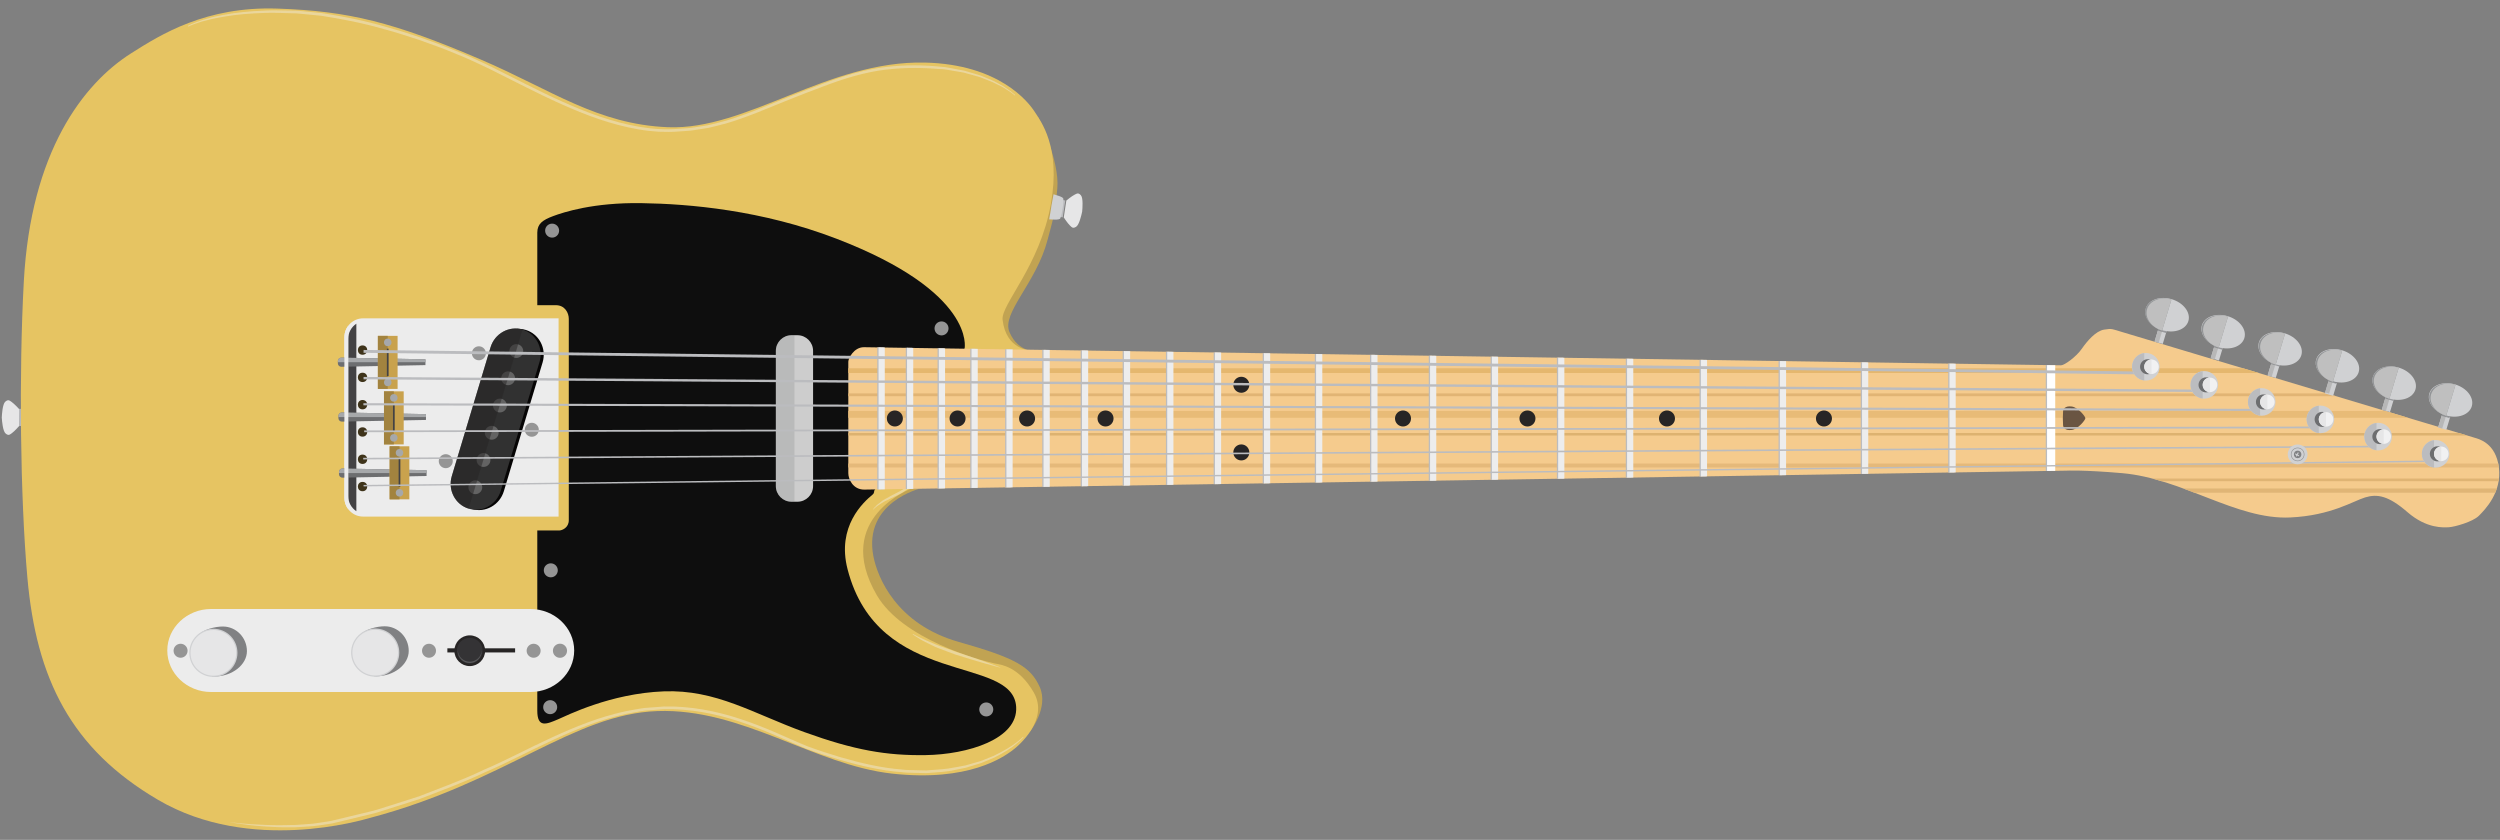 <?xml version="1.0" encoding="UTF-8" standalone="no"?>
<svg
   xmlns:dc="http://purl.org/dc/elements/1.1/"
   xmlns:cc="http://creativecommons.org/ns#"
   xmlns:rdf="http://www.w3.org/1999/02/22-rdf-syntax-ns#"
   xmlns:svg="http://www.w3.org/2000/svg"
   xmlns="http://www.w3.org/2000/svg"
   xmlns:sodipodi="http://sodipodi.sourceforge.net/DTD/sodipodi-0.dtd"
   xmlns:inkscape="http://www.inkscape.org/namespaces/inkscape"
   enable-background="new 0 0 512 512"
   height="172"
   id="guitar2"
   version="1.1"
   viewBox="0 0 512 172"
   width="512"
   xml:space="preserve"
   inkscape:version="0.48.5 r10040"
   sodipodi:docname="telecaster.svg"><rect x="0" y="0" width="512" height="172" fill="#808080" stroke="none"/><defs
     id="defs499" /><sodipodi:namedview
     pagecolor="#ffffff"
     bordercolor="#666666"
     borderopacity="1"
     objecttolerance="10"
     gridtolerance="10"
     guidetolerance="10"
     inkscape:pageopacity="0"
     inkscape:pageshadow="2"
     inkscape:window-width="1920"
     inkscape:window-height="1018"
     id="namedview497"
     showgrid="false"
     inkscape:zoom="1.84375"
     inkscape:cx="152.34835"
     inkscape:cy="168.1782"
     inkscape:window-x="1912"
     inkscape:window-y="-8"
     inkscape:window-maximized="1"
     inkscape:current-layer="guitar2" /><g
     id="g3478"
     transform="matrix(0,0.999,-0.999,0,511.85,-169.85)"><path
       id="path3"
       d="m 270.148,323.639 c 0,0 2.82,11.807 13.898,9.676 4.455,-0.857 13.969,-4.799 17.566,-17.482 3.301,-11.631 5.057,-14.738 9.256,-16.624 4.199,-1.886 9.068,1.956 9.068,1.956 l -21.15,28.037 -15.512,12.598 -10.541,-6.514 -2.271,-4.424 -0.314,-7.223 z"
       inkscape:connector-curvature="0"
       style="fill:#c1a352" /><path
       id="path5"
       d="m 193.98,299.551 c 0,0 8.912,-4.457 14.654,-3.942 5.742,0.515 6.78,1.026 10.455,1.971 8.998,2.313 15.093,9.542 19.037,7.831 4.372,-1.896 3.872,-5.688 3.872,-5.688 l -1.228,10.112 -46.79,-10.284 z"
       inkscape:connector-curvature="0"
       style="fill:#c1a352" /><path
       id="path7"
       d="m 241.851,301.061 c 0,0 -0.036,5.063 -6.289,5.766 -3.11,0.35 -11.016,-7.631 -23.734,-9.901 -11.728,-2.094 -17.011,2.115 -18.93,3.349 -1.918,1.234 -9.704,7.216 -10.049,22.492 -0.448,19.84 13.891,36.482 13.252,52.644 -0.572,14.487 -7.689,23.961 -13.833,38.296 -7.699,17.962 -9.987,27.129 -10.484,41.79 -0.497,14.661 5.295,23.881 9.174,29.997 6.217,9.801 20.166,20.542 46.741,21.986 18.836,1.023 44.222,0.734 60.72,-0.728 20.711,-1.835 35.107,-8.922 45.576,-26.793 11.125,-18.992 4.084,-42.006 3.703,-43.442 -7.383,-27.896 -21.283,-41.612 -21.904,-58.922 -0.621,-17.311 11.031,-32.174 12.814,-48.052 1.781,-15.878 -3.494,-22.971 -4.66,-24.608 -1.168,-1.638 -6.527,-7.614 -11.939,-4.514 -5.414,3.1 -5.727,6.797 -5.971,8.008 -0.637,3.147 -5.037,18.961 -13.979,24.172 -15.883,9.256 -21.988,-7.28 -21.988,-7.28 l -28.22,-24.26 z"
       inkscape:connector-curvature="0"
       style="fill:#e6c462" /><g
       id="g9"
       style="opacity:0.4"><path
         id="path11"
         d="m 189.607,304.306 c 0,0 -0.482,0.505 -1.164,1.604 -0.17,0.275 -0.36,0.582 -0.57,0.92 -0.178,0.356 -0.372,0.745 -0.581,1.165 -0.456,0.821 -0.808,1.845 -1.261,2.963 -0.25,0.551 -0.375,1.181 -0.568,1.818 -0.178,0.643 -0.365,1.314 -0.56,2.016 -0.123,0.718 -0.25,1.465 -0.383,2.239 -0.118,0.776 -0.315,1.57 -0.33,2.415 -0.273,3.34 -0.393,7.18 0.105,11.281 0.473,4.12 1.756,8.442 3.454,12.893 0.832,2.236 1.725,4.513 2.646,6.845 0.94,2.322 1.9,4.694 2.877,7.106 0.924,2.438 1.855,4.936 2.479,7.56 0.159,0.654 0.319,1.311 0.479,1.97 0.106,0.67 0.212,1.341 0.318,2.014 0.089,0.676 0.246,1.346 0.281,2.029 l 0.142,2.053 c 0.137,1.371 0.093,2.762 0.058,4.131 l -0.183,2.084 c -0.07,0.693 -0.204,1.375 -0.303,2.064 -0.476,2.742 -1.192,5.448 -2.092,8.086 -1.81,5.277 -4.208,10.314 -6.662,15.199 -1.228,2.441 -2.445,4.862 -3.648,7.255 -1.153,2.398 -2.278,4.814 -3.228,7.221 -1.019,2.384 -1.84,4.809 -2.693,7.156 -0.759,2.382 -1.562,4.693 -2.155,7 -1.343,4.571 -2.167,9.002 -2.811,13.1 -0.1,1.031 -0.199,2.041 -0.294,3.028 -0.078,0.998 -0.224,1.936 -0.217,2.891 -0.024,1.895 -0.149,3.702 -0.083,5.383 0.091,3.362 0.354,6.298 0.783,8.679 0.215,1.19 0.401,2.255 0.653,3.16 0.115,0.455 0.221,0.877 0.319,1.263 0.123,0.379 0.234,0.723 0.334,1.03 0.401,1.234 0.721,1.842 0.721,1.842 l -0.154,0.086 c 0,0 -0.349,-0.617 -0.791,-1.848 -0.111,-0.308 -0.234,-0.651 -0.37,-1.03 -0.11,-0.386 -0.23,-0.808 -0.361,-1.263 -0.29,-0.905 -0.498,-1.975 -0.724,-3.173 -0.461,-2.396 -0.763,-5.345 -0.896,-8.746 -0.086,-1.699 0.017,-3.494 0.018,-5.393 -0.025,-0.947 0.133,-1.94 0.208,-2.929 0.098,-0.996 0.197,-2.015 0.298,-3.056 0.648,-4.126 1.48,-8.583 2.829,-13.175 1.263,-4.613 2.899,-9.388 4.874,-14.222 0.963,-2.437 2.074,-4.821 3.242,-7.25 1.205,-2.394 2.423,-4.815 3.652,-7.258 2.451,-4.877 4.839,-9.894 6.635,-15.128 1.741,-5.239 2.963,-10.705 2.495,-16.156 l -0.14,-2.028 c -0.034,-0.677 -0.188,-1.337 -0.277,-2.003 -0.105,-0.665 -0.209,-1.327 -0.313,-1.988 -0.158,-0.65 -0.316,-1.299 -0.473,-1.945 -0.615,-2.591 -1.537,-5.068 -2.457,-7.494 -0.976,-2.412 -1.936,-4.784 -2.875,-7.106 -0.918,-2.329 -1.815,-4.616 -2.647,-6.853 -1.701,-4.458 -3.005,-8.848 -3.482,-13.017 -0.504,-4.178 -0.397,-8.005 -0.048,-11.399 0.028,-0.852 0.239,-1.655 0.37,-2.438 0.146,-0.781 0.287,-1.534 0.421,-2.258 0.208,-0.706 0.407,-1.384 0.597,-2.032 0.206,-0.643 0.341,-1.274 0.603,-1.83 0.481,-1.123 0.833,-2.16 1.337,-2.972 0.228,-0.416 0.438,-0.801 0.631,-1.153 0.225,-0.334 0.429,-0.638 0.611,-0.909 0.732,-1.087 1.237,-1.576 1.237,-1.576 l 0.087,0.079 z"
         inkscape:connector-curvature="0"
         style="fill:#f1f1f2" /></g><g
       id="g13"
       style="opacity:0.4"><path
         id="path15"
         d="m 338.583,465.174 c -0.001,0 0.084,-0.662 0.209,-1.905 0.05,-0.623 0.111,-1.391 0.183,-2.294 0.035,-0.906 0.121,-1.943 0.161,-3.107 0.007,-1.165 0.103,-2.453 0.04,-3.855 -0.013,-0.701 -0.025,-1.431 -0.038,-2.188 -0.031,-0.755 -0.108,-1.535 -0.163,-2.343 -0.063,-1.616 -0.417,-3.317 -0.687,-5.086 -0.427,-1.773 -0.875,-3.638 -1.344,-5.583 -0.233,-0.973 -0.473,-1.966 -0.716,-2.978 -0.258,-1.008 -0.619,-2.002 -0.932,-3.03 -0.652,-2.05 -1.327,-4.168 -2.021,-6.346 -1.668,-4.263 -3.301,-8.81 -5.455,-13.321 -1.959,-4.596 -4.428,-9.145 -6.618,-13.928 -2.208,-4.769 -4.218,-9.77 -5.359,-15.02 -0.226,-1.323 -0.523,-2.636 -0.688,-3.965 -0.1,-1.338 -0.2,-2.675 -0.3,-4.009 -0.058,-2.665 0.175,-5.345 0.615,-7.946 0.896,-5.216 2.676,-10.134 4.64,-14.738 0.977,-2.307 2.033,-4.535 2.923,-6.754 0.824,-2.235 1.554,-4.493 2.208,-6.675 1.273,-4.384 2.232,-8.62 2.525,-12.594 0.146,-0.987 0.115,-1.963 0.151,-2.914 0.013,-0.476 0.024,-0.945 0.036,-1.41 l 0.015,-0.691 -0.053,-0.682 c -0.153,-1.817 -0.205,-3.504 -0.563,-5.104 -0.15,-0.798 -0.266,-1.58 -0.43,-2.317 -0.208,-0.722 -0.408,-1.418 -0.601,-2.087 -0.096,-0.334 -0.19,-0.662 -0.282,-0.983 -0.123,-0.312 -0.244,-0.615 -0.362,-0.913 -0.238,-0.595 -0.466,-1.162 -0.681,-1.7 -1.015,-2.082 -1.944,-3.66 -2.713,-4.639 -0.36,-0.509 -0.683,-0.859 -0.895,-1.102 -0.211,-0.242 -0.334,-0.352 -0.334,-0.352 l 0.082,-0.092 c 0,-0.001 0.133,0.107 0.356,0.343 0.225,0.234 0.567,0.576 0.954,1.072 0.829,0.95 1.839,2.507 2.887,4.611 0.228,0.541 0.469,1.111 0.721,1.71 0.124,0.3 0.252,0.606 0.383,0.92 0.1,0.325 0.201,0.658 0.306,0.998 0.207,0.68 0.424,1.388 0.648,2.121 0.178,0.741 0.306,1.517 0.47,2.313 0.396,1.575 0.45,3.359 0.602,5.176 l 0.054,0.691 -0.015,0.701 c -0.012,0.471 -0.023,0.946 -0.035,1.428 -0.037,0.963 -0.007,1.952 -0.154,2.949 -0.297,4.019 -1.264,8.29 -2.545,12.701 -0.663,2.21 -1.382,4.438 -2.223,6.72 -0.902,2.251 -1.955,4.47 -2.929,6.77 -1.955,4.584 -3.718,9.461 -4.603,14.615 -0.434,2.576 -0.662,5.191 -0.606,7.84 0.099,1.316 0.197,2.635 0.296,3.954 0.163,1.313 0.458,2.609 0.681,3.916 1.128,5.188 3.121,10.151 5.321,14.903 2.184,4.768 4.654,9.318 6.621,13.931 2.16,4.524 3.8,9.088 5.475,13.365 0.697,2.19 1.376,4.322 2.032,6.385 0.314,1.034 0.678,2.038 0.936,3.047 0.244,1.012 0.483,2.005 0.717,2.978 0.469,1.945 0.917,3.81 1.345,5.583 0.162,0.922 0.267,1.798 0.397,2.662 0.15,0.858 0.2,1.7 0.245,2.516 0.046,0.815 0.114,1.604 0.137,2.365 10e-4,0.763 0.002,1.497 0.003,2.203 0.023,1.412 -0.108,2.704 -0.148,3.873 -0.149,2.335 -0.393,4.157 -0.56,5.397 -0.184,1.239 -0.299,1.896 -0.299,1.896 l -0.023,-0.002 z"
         inkscape:connector-curvature="0"
         style="fill:#f1f1f2" /></g><path
       id="path17"
       d="m 232.584,402.217 c 0,0 0,-1.899 0,-3.791 0,-1.893 1.597,-2.668 2.808,-2.668 1.211,0 39.717,0 41.275,0 1.558,0 2.105,1.402 2.105,1.966 0,0.564 0,4.493 0,4.493 0,0 33.314,0 36.924,0 3.611,0 2.807,-1.869 1.795,-4.238 -0.773,-1.814 -5.311,-10.73 -5.738,-21.675 -0.42,-10.738 4.564,-18.393 8.328,-28.776 3.764,-10.385 4.855,-16.941 4.74,-24.914 -0.121,-8.614 -3.279,-18.979 -9.893,-18.57 -10.801,0.666 -3.688,28.254 -28.236,34.57 -8.783,2.26 -13.742,-3.273 -15.309,-5.17 -0.271,-0.328 -0.754,-0.301 -0.754,-0.301 l -29.201,-18.532 c 0,0 -11.47,-2.36 -22.463,26.253 -5.883,15.313 -7.152,30.188 -7.301,40.013 -0.148,9.825 1.853,15.934 2.667,18.111 0.814,2.177 1.583,3.212 3.37,3.229 1.789,0.016 14.883,0 14.883,0 z"
       inkscape:connector-curvature="0"
       style="fill:#0e0e0e" /><path
       id="path19"
       d="m 269.675,345.678 c 1.762,0 3.203,1.441 3.203,3.203 v 1.225 c 0,1.762 -1.441,3.203 -3.203,3.203 h -27.732 c -1.762,0 -3.203,-1.441 -3.203,-3.203 v -1.225 c 0,-1.762 1.441,-3.203 3.203,-3.203 h 27.732 z"
       inkscape:connector-curvature="0"
       style="fill:#cdcdcd" /><g
       id="g21"
       style="opacity:0.4"><path
         id="path23"
         d="m 299.979,325.199 c 0,10e-4 0.153,-0.261 0.392,-0.731 0.221,-0.479 0.586,-1.13 0.929,-1.963 0.337,-0.836 0.799,-1.777 1.167,-2.841 0.38,-1.058 0.784,-2.187 1.188,-3.314 0.382,-1.144 0.763,-2.286 1.119,-3.358 0.359,-1.071 0.726,-2.062 1.023,-2.915 0.613,-1.701 1.06,-2.823 1.06,-2.823 l 0.035,0.012 c 0,0 -0.291,1.172 -0.783,2.913 -0.254,0.867 -0.533,1.886 -0.865,2.965 -0.334,1.08 -0.69,2.231 -1.046,3.383 -0.409,1.14 -0.853,2.269 -1.25,3.332 -0.182,0.538 -0.428,1.03 -0.663,1.496 -0.23,0.467 -0.448,0.908 -0.649,1.315 -0.383,0.823 -0.847,1.441 -1.103,1.901 -0.283,0.446 -0.474,0.682 -0.474,0.682 l -0.08,-0.054 z"
         inkscape:connector-curvature="0"
         style="fill:#f1f1f2" /></g><g
       id="g25"
       style="opacity:0.4"><path
         id="path27"
         d="m 270.075,326.032 c 0,0 0.352,0.413 0.783,1.111 0.204,0.352 0.472,0.748 0.673,1.217 0.217,0.452 0.447,0.935 0.679,1.417 0.233,0.481 0.467,0.964 0.686,1.415 0.267,0.414 0.515,0.8 0.728,1.131 0.104,0.168 0.234,0.297 0.332,0.425 0.103,0.126 0.192,0.235 0.266,0.325 0.156,0.169 0.256,0.257 0.257,0.257 l -0.045,0.061 c 0,0 -0.112,-0.076 -0.295,-0.23 -0.085,-0.081 -0.189,-0.181 -0.309,-0.294 -0.114,-0.119 -0.268,-0.233 -0.391,-0.396 -0.25,-0.326 -0.543,-0.705 -0.855,-1.112 -0.245,-0.438 -0.505,-0.906 -0.766,-1.375 -0.122,-0.221 -0.274,-0.485 -0.385,-0.715 -0.117,-0.232 -0.232,-0.461 -0.344,-0.682 -0.211,-0.448 -0.461,-0.837 -0.653,-1.184 -0.398,-0.678 -0.702,-1.114 -0.702,-1.114 l 0.341,-0.257 z"
         inkscape:connector-curvature="0"
         style="fill:#f1f1f2" /></g><path
       id="path29"
       d="m 303.376,394.651 c 4.68,0 8.508,4.035 8.508,8.969 v 65.479 c 0,4.934 -3.828,8.97 -8.508,8.97 -4.678,0 -8.506,-4.036 -8.506,-8.97 V 403.62 c 10e-4,-4.934 3.829,-8.969 8.506,-8.969 z"
       inkscape:connector-curvature="0"
       style="fill:#ececec" /><circle
       id="circle31"
       r="1.435"
       cy="399.173"
       cx="217.3"
       sodipodi:cx="217.3"
       sodipodi:cy="399.173"
       sodipodi:rx="1.4349999"
       sodipodi:ry="1.4349999"
       style="fill:#959595"
       d="m 218.735,399.173 c 0,0.793 -0.642,1.435 -1.435,1.435 -0.793,0 -1.435,-0.642 -1.435,-1.435 0,-0.793 0.642,-1.435 1.435,-1.435 0.793,0 1.435,0.642 1.435,1.435 z" /><circle
       id="circle33"
       r="1.435"
       cy="319.344"
       cx="237.346"
       sodipodi:cx="237.34599"
       sodipodi:cy="319.34399"
       sodipodi:rx="1.4349999"
       sodipodi:ry="1.4349999"
       style="fill:#959595"
       d="m 238.781,319.344 c 0,0.793 -0.642,1.435 -1.435,1.435 -0.793,0 -1.435,-0.642 -1.435,-1.435 0,-0.793 0.642,-1.435 1.435,-1.435 0.793,0 1.435,0.642 1.435,1.435 z" /><circle
       id="circle35"
       r="1.435"
       cy="399.447"
       cx="286.941"
       sodipodi:cx="286.94101"
       sodipodi:cy="399.44699"
       sodipodi:rx="1.4349999"
       sodipodi:ry="1.4349999"
       style="fill:#959595"
       d="m 288.376,399.447 c 0,0.793 -0.642,1.435 -1.435,1.435 -0.793,0 -1.435,-0.642 -1.435,-1.435 0,-0.793 0.642,-1.435 1.435,-1.435 0.793,0 1.435,0.642 1.435,1.435 z" /><circle
       id="circle37"
       r="1.435"
       cy="310.173"
       cx="315.46"
       sodipodi:cx="315.45999"
       sodipodi:cy="310.173"
       sodipodi:rx="1.4349999"
       sodipodi:ry="1.4349999"
       style="fill:#959595"
       d="m 316.895,310.173 c 0,0.793 -0.642,1.435 -1.435,1.435 -0.793,0 -1.435,-0.642 -1.435,-1.435 0,-0.793 0.642,-1.435 1.435,-1.435 0.793,0 1.435,0.642 1.435,1.435 z" /><circle
       id="circle39"
       r="1.435"
       cy="399.572"
       cx="314.992"
       sodipodi:cx="314.992"
       sodipodi:cy="399.57199"
       sodipodi:rx="1.4349999"
       sodipodi:ry="1.4349999"
       style="fill:#959595"
       d="m 316.427,399.572 c 0,0.793 -0.642,1.435 -1.435,1.435 -0.793,0 -1.435,-0.642 -1.435,-1.435 0,-0.793 0.642,-1.435 1.435,-1.435 0.793,0 1.435,0.642 1.435,1.435 z" /><path
       id="path41"
       d="m 238.74,349.494 v 0.612 c 0,1.762 1.441,3.203 3.203,3.203 h 27.732 c 1.762,0 3.203,-1.441 3.203,-3.203 v -0.612 H 238.74 z"
       inkscape:connector-curvature="0"
       style="opacity:0.2;fill:#6d6e70" /><g
       id="g43"><path
         id="path45"
         d="m 216.255,293.018 c 0.387,-0.402 0.667,-0.606 0.25,-1.275 -0.395,-0.633 -2.504,-1.104 -3.042,-1.214 l 0.001,-0.005 c 0,0 -0.026,-0.004 -0.064,-0.008 -0.037,-0.008 -0.063,-0.012 -0.063,-0.012 l -10e-4,0.006 c -0.546,-0.055 -2.701,-0.234 -3.266,0.252 -0.598,0.515 -0.391,0.792 -0.142,1.293 0.307,0.614 1.205,1.702 1.205,1.702 l 1.669,0.255 0.127,0.02 1.669,0.254 c 0,0 1.181,-0.772 1.657,-1.268 z"
         inkscape:connector-curvature="0"
         style="fill:#e6e6e7" /><rect
         id="rect47"
         y="292.581"
         x="212.499"
         width="0.636"
         transform="matrix(-0.15,0.989,-0.989,-0.15,535.82,128.222)"
         height="3.51"
         style="fill:#bbbcbf" /><path
         id="path49"
         d="m 212.118,296.802 c 0.539,0.082 1.438,0.206 2.867,0.472 -0.002,-0.262 0.229,-2.079 -0.206,-2.283 -0.556,-0.262 -1.84,-0.441 -1.992,-0.462 -0.151,-0.026 -1.43,-0.237 -2.039,-0.153 -0.404,0.057 -0.786,1.714 -0.899,2.004 1.115,0.212 1.896,0.365 2.269,0.422 z"
         inkscape:connector-curvature="0"
         style="fill:#d0d1d3" /></g><g
       id="g51"><path
         id="path53"
         d="m 235.28,397.85 v 40.066 c 0,2.114 1.729,3.844 3.844,3.844 h 32.956 c 2.113,0 3.844,-1.729 3.844,-3.844 V 397.85 H 235.28 z"
         inkscape:connector-curvature="0"
         style="fill:#ececec" /><path
         id="path55"
         d="m 236.377,439.309 c 0.675,1.009 1.824,1.677 3.123,1.677 h 32.203 c 1.299,0 2.447,-0.668 3.123,-1.677 h -38.449 z"
         inkscape:connector-curvature="0"
         style="fill:#434244" /><g
         id="g57"><path
           id="path59"
           d="m 270.732,409.075 c 2.832,0.852 4.471,3.808 3.643,6.566 -0.832,2.76 -3.828,4.32 -6.662,3.467 l -26.418,-7.947 c -2.833,-0.854 -4.472,-3.809 -3.642,-6.568 0.83,-2.758 3.828,-4.319 6.661,-3.467 l 26.418,7.949 z"
           inkscape:connector-curvature="0"
           style="fill:#060505" /><path
           id="path61"
           d="m 270.656,409.711 c 2.832,0.854 4.473,3.809 3.643,6.568 -0.832,2.76 -3.828,4.319 -6.66,3.467 l -26.42,-7.948 c -2.833,-0.853 -4.472,-3.808 -3.642,-6.567 0.83,-2.759 3.828,-4.319 6.661,-3.468 l 26.418,7.948 z"
           inkscape:connector-curvature="0"
           style="fill:#313131" /><circle
           id="circle63"
           r="1.416"
           cy="406.514"
           cx="241.986"
           sodipodi:cx="241.98599"
           sodipodi:cy="406.51401"
           sodipodi:rx="1.416"
           sodipodi:ry="1.416"
           style="fill:#636363"
           d="m 243.402,406.514 c 0,0.782 -0.634,1.416 -1.416,1.416 -0.782,0 -1.416,-0.634 -1.416,-1.416 0,-0.782 0.634,-1.416 1.416,-1.416 0.782,0 1.416,0.634 1.416,1.416 z" /><circle
           id="circle65"
           r="1.416"
           cy="408.194"
           cx="247.571"
           sodipodi:cx="247.571"
           sodipodi:cy="408.194"
           sodipodi:rx="1.416"
           sodipodi:ry="1.416"
           style="fill:#636363"
           d="m 248.987,408.194 c 0,0.782 -0.634,1.416 -1.416,1.416 -0.782,0 -1.416,-0.634 -1.416,-1.416 0,-0.782 0.634,-1.416 1.416,-1.416 0.782,0 1.416,0.634 1.416,1.416 z" /><circle
           id="circle67"
           r="1.416"
           cy="409.875"
           cx="253.157"
           sodipodi:cx="253.157"
           sodipodi:cy="409.875"
           sodipodi:rx="1.416"
           sodipodi:ry="1.416"
           style="fill:#636363"
           d="m 254.573,409.875 c 0,0.782 -0.634,1.416 -1.416,1.416 -0.782,0 -1.416,-0.634 -1.416,-1.416 0,-0.782 0.634,-1.416 1.416,-1.416 0.782,0 1.416,0.634 1.416,1.416 z" /><path
           id="path69"
           d="m 259.148,410.2 c 0.752,0.227 1.174,1.016 0.951,1.765 -0.227,0.749 -1.014,1.173 -1.766,0.946 -0.748,-0.225 -1.172,-1.014 -0.947,-1.762 0.227,-0.749 1.016,-1.174 1.762,-0.949 z"
           inkscape:connector-curvature="0"
           style="fill:#636363" /><circle
           id="circle71"
           r="1.416"
           cy="413.237"
           cx="264.328"
           sodipodi:cx="264.328"
           sodipodi:cy="413.237"
           sodipodi:rx="1.416"
           sodipodi:ry="1.416"
           style="fill:#636363"
           d="m 265.744,413.237 c 0,0.782 -0.634,1.416 -1.416,1.416 -0.782,0 -1.416,-0.634 -1.416,-1.416 0,-0.782 0.634,-1.416 1.416,-1.416 0.782,0 1.416,0.634 1.416,1.416 z" /><path
           id="path73"
           d="m 270.322,413.561 c 0.75,0.226 1.174,1.016 0.947,1.764 -0.225,0.748 -1.014,1.174 -1.762,0.947 -0.752,-0.225 -1.174,-1.014 -0.949,-1.762 0.225,-0.75 1.014,-1.175 1.764,-0.949 z"
           inkscape:connector-curvature="0"
           style="fill:#636363" /><path
           id="path75"
           d="m 237.576,405.231 0,0 c -0.83,2.76 0.809,5.715 3.642,6.567 l 26.42,7.948 c 2.832,0.853 5.828,-0.707 6.66,-3.467 l 0,0 -36.722,-11.048 z"
           inkscape:connector-curvature="0"
           style="opacity:0.5;fill:#272525" /></g><g
         id="g77"><path
           id="path79"
           d="m 254.919,425.035 -0.34,17.239 c -0.008,0.393 0.307,0.713 0.699,0.713 h 0.476 c 0.392,0 0.707,-0.32 0.699,-0.713 l -0.341,-17.239 h -1.193 z"
           inkscape:connector-curvature="0"
           style="fill:#6d6e70" /><path
           id="path81"
           d="m 255.278,442.987 h 0.238 v -17.952 h -0.597 l -0.34,17.239 c -0.008,0.393 0.306,0.713 0.699,0.713 z"
           inkscape:connector-curvature="0"
           style="fill:#a6a8aa" /></g><g
         id="g83"><path
           id="path85"
           d="m 266.41,424.918 -0.34,17.239 c -0.008,0.392 0.307,0.714 0.699,0.714 h 0.477 c 0.391,0 0.707,-0.322 0.699,-0.714 l -0.342,-17.239 h -1.193 z"
           inkscape:connector-curvature="0"
           style="fill:#6d6e70" /><path
           id="path87"
           d="m 266.769,442.872 h 0.238 v -17.953 h -0.598 l -0.34,17.239 c -0.007,0.391 0.307,0.714 0.7,0.714 z"
           inkscape:connector-curvature="0"
           style="fill:#a6a8aa" /></g><g
         id="g89"><path
           id="path91"
           d="m 243.679,425.147 -0.341,17.239 c -0.007,0.393 0.307,0.714 0.7,0.714 h 0.476 c 0.392,0 0.707,-0.321 0.699,-0.714 l -0.341,-17.239 h -1.193 z"
           inkscape:connector-curvature="0"
           style="fill:#6d6e70" /><path
           id="path93"
           d="m 244.038,443.1 h 0.238 v -17.953 h -0.597 l -0.341,17.239 c -0.007,0.393 0.307,0.714 0.7,0.714 z"
           inkscape:connector-curvature="0"
           style="fill:#a6a8aa" /></g><g
         id="g95"><rect
           id="rect97"
           y="430.854"
           x="238.874"
           width="10.876"
           height="4.041"
           style="fill:#c9a24d" /><rect
           id="rect99"
           y="432.875"
           x="238.874"
           width="10.876"
           height="2.02"
           style="fill:#a2833f" /><circle
           id="circle101"
           r="0.773"
           cy="432.875"
           cx="240.211"
           sodipodi:cx="240.211"
           sodipodi:cy="432.875"
           sodipodi:rx="0.773"
           sodipodi:ry="0.773"
           style="fill:#a6a8aa"
           d="m 240.984,432.875 c 0,0.427 -0.346,0.773 -0.773,0.773 -0.427,0 -0.773,-0.346 -0.773,-0.773 0,-0.427 0.346,-0.773 0.773,-0.773 0.427,0 0.773,0.346 0.773,0.773 z" /><circle
           id="circle103"
           r="0.773"
           cy="432.875"
           cx="248.413"
           sodipodi:cx="248.41299"
           sodipodi:cy="432.875"
           sodipodi:rx="0.773"
           sodipodi:ry="0.773"
           style="fill:#a6a8aa"
           d="m 249.186,432.875 c 0,0.427 -0.346,0.773 -0.773,0.773 -0.427,0 -0.773,-0.346 -0.773,-0.773 0,-0.427 0.346,-0.773 0.773,-0.773 0.427,0 0.773,0.346 0.773,0.773 z" /><rect
           id="rect105"
           y="432.697"
           x="241.489"
           width="5.646"
           height="0.356"
           style="fill:#434244" /></g><g
         id="g107"><rect
           id="rect109"
           y="429.604"
           x="250.249"
           width="10.876"
           height="4.041"
           style="fill:#c9a24d" /><rect
           id="rect111"
           y="431.625"
           x="250.249"
           width="10.876"
           height="2.021"
           style="fill:#a2833f" /><circle
           id="circle113"
           r="0.772"
           cy="431.625"
           cx="251.586"
           sodipodi:cx="251.586"
           sodipodi:cy="431.625"
           sodipodi:rx="0.77200001"
           sodipodi:ry="0.77200001"
           style="fill:#a6a8aa"
           d="m 252.358,431.625 c 0,0.426 -0.346,0.772 -0.772,0.772 -0.426,0 -0.772,-0.346 -0.772,-0.772 0,-0.426 0.346,-0.772 0.772,-0.772 0.426,0 0.772,0.346 0.772,0.772 z" /><circle
           id="circle115"
           r="0.772"
           cy="431.625"
           cx="259.787"
           sodipodi:cx="259.78699"
           sodipodi:cy="431.625"
           sodipodi:rx="0.77200001"
           sodipodi:ry="0.77200001"
           style="fill:#a6a8aa"
           d="m 260.559,431.625 c 0,0.426 -0.346,0.772 -0.772,0.772 -0.426,0 -0.772,-0.346 -0.772,-0.772 0,-0.426 0.346,-0.772 0.772,-0.772 0.426,0 0.772,0.346 0.772,0.772 z" /><rect
           id="rect117"
           y="431.446"
           x="252.864"
           width="5.646"
           height="0.357"
           style="fill:#434244" /></g><g
         id="g119"><rect
           id="rect121"
           y="428.444"
           x="261.51"
           width="10.875"
           height="4.041"
           style="fill:#c9a24d" /><rect
           id="rect123"
           y="430.463"
           x="261.51"
           width="10.875"
           height="2.021"
           style="fill:#a2833f" /><circle
           id="circle125"
           r="0.772"
           cy="430.464"
           cx="262.845"
           sodipodi:cx="262.845"
           sodipodi:cy="430.46399"
           sodipodi:rx="0.77200001"
           sodipodi:ry="0.77200001"
           style="fill:#a6a8aa"
           d="m 263.617,430.464 c 0,0.426 -0.346,0.772 -0.772,0.772 -0.426,0 -0.772,-0.346 -0.772,-0.772 0,-0.426 0.346,-0.772 0.772,-0.772 0.426,0 0.772,0.346 0.772,0.772 z" /><circle
           id="circle127"
           r="0.772"
           cy="430.464"
           cx="271.046"
           sodipodi:cx="271.04599"
           sodipodi:cy="430.46399"
           sodipodi:rx="0.77200001"
           sodipodi:ry="0.77200001"
           style="fill:#a6a8aa"
           d="m 271.818,430.464 c 0,0.426 -0.346,0.772 -0.772,0.772 -0.426,0 -0.772,-0.346 -0.772,-0.772 0,-0.426 0.346,-0.772 0.772,-0.772 0.426,0 0.772,0.346 0.772,0.772 z" /><rect
           id="rect129"
           y="430.286"
           x="264.123"
           width="5.646"
           height="0.356"
           style="fill:#434244" /></g><path
         id="path131"
         d="m 236.782,440.956 c 0.65,0.502 1.461,0.805 2.342,0.805 h 32.956 c 0.881,0 1.691,-0.303 2.342,-0.805 h -37.64 z"
         inkscape:connector-curvature="0"
         style="fill:#ececec" /><circle
         id="circle133"
         r="1.435"
         cy="414.189"
         cx="242.445"
         sodipodi:cx="242.44501"
         sodipodi:cy="414.189"
         sodipodi:rx="1.4349999"
         sodipodi:ry="1.4349999"
         style="fill:#959595"
         d="m 243.88,414.189 c 0,0.793 -0.642,1.435 -1.435,1.435 -0.793,0 -1.435,-0.642 -1.435,-1.435 0,-0.793 0.642,-1.435 1.435,-1.435 0.793,0 1.435,0.642 1.435,1.435 z" /><circle
         id="circle135"
         r="1.436"
         cy="420.979"
         cx="264.564"
         sodipodi:cx="264.564"
         sodipodi:cy="420.979"
         sodipodi:rx="1.436"
         sodipodi:ry="1.436"
         style="fill:#959595"
         d="m 266,420.979 c 0,0.793 -0.643,1.436 -1.436,1.436 -0.793,0 -1.436,-0.643 -1.436,-1.436 0,-0.793 0.643,-1.436 1.436,-1.436 0.793,0 1.436,0.643 1.436,1.436 z" /><circle
         id="circle137"
         r="1.435"
         cy="403.341"
         cx="258.125"
         sodipodi:cx="258.125"
         sodipodi:cy="403.341"
         sodipodi:rx="1.4349999"
         sodipodi:ry="1.4349999"
         style="fill:#959595"
         d="m 259.56,403.341 c 0,0.793 -0.642,1.435 -1.435,1.435 -0.793,0 -1.435,-0.642 -1.435,-1.435 0,-0.793 0.642,-1.435 1.435,-1.435 0.793,0 1.435,0.642 1.435,1.435 z" /><circle
         id="circle139"
         r="0.958"
         cy="438.039"
         cx="241.789"
         sodipodi:cx="241.789"
         sodipodi:cy="438.039"
         sodipodi:rx="0.958"
         sodipodi:ry="0.958"
         style="fill:#3e331a"
         d="m 242.747,438.039 c 0,0.529 -0.429,0.958 -0.958,0.958 -0.529,0 -0.958,-0.429 -0.958,-0.958 0,-0.529 0.429,-0.958 0.958,-0.958 0.529,0 0.958,0.429 0.958,0.958 z" /><circle
         id="circle141"
         r="0.958"
         cy="438.039"
         cx="247.385"
         sodipodi:cx="247.38499"
         sodipodi:cy="438.039"
         sodipodi:rx="0.958"
         sodipodi:ry="0.958"
         style="fill:#3e331a"
         d="m 248.343,438.039 c 0,0.529 -0.429,0.958 -0.958,0.958 -0.529,0 -0.958,-0.429 -0.958,-0.958 0,-0.529 0.429,-0.958 0.958,-0.958 0.529,0 0.958,0.429 0.958,0.958 z" /><circle
         id="circle143"
         r="0.958"
         cy="438.039"
         cx="252.981"
         sodipodi:cx="252.981"
         sodipodi:cy="438.039"
         sodipodi:rx="0.958"
         sodipodi:ry="0.958"
         style="fill:#3e331a"
         d="m 253.939,438.039 c 0,0.529 -0.429,0.958 -0.958,0.958 -0.529,0 -0.958,-0.429 -0.958,-0.958 0,-0.529 0.429,-0.958 0.958,-0.958 0.529,0 0.958,0.429 0.958,0.958 z" /><circle
         id="circle145"
         r="0.958"
         cy="438.039"
         cx="258.578"
         sodipodi:cx="258.578"
         sodipodi:cy="438.039"
         sodipodi:rx="0.958"
         sodipodi:ry="0.958"
         style="fill:#3e331a"
         d="m 259.536,438.039 c 0,0.529 -0.429,0.958 -0.958,0.958 -0.529,0 -0.958,-0.429 -0.958,-0.958 0,-0.529 0.429,-0.958 0.958,-0.958 0.529,0 0.958,0.429 0.958,0.958 z" /><circle
         id="circle147"
         r="0.958"
         cy="438.039"
         cx="264.173"
         sodipodi:cx="264.173"
         sodipodi:cy="438.039"
         sodipodi:rx="0.958"
         sodipodi:ry="0.958"
         style="fill:#3e331a"
         d="m 265.131,438.039 c 0,0.529 -0.429,0.958 -0.958,0.958 -0.529,0 -0.958,-0.429 -0.958,-0.958 0,-0.529 0.429,-0.958 0.958,-0.958 0.529,0 0.958,0.429 0.958,0.958 z" /><circle
         id="circle149"
         r="0.958"
         cy="438.039"
         cx="269.769"
         sodipodi:cx="269.76901"
         sodipodi:cy="438.039"
         sodipodi:rx="0.958"
         sodipodi:ry="0.958"
         style="fill:#3e331a"
         d="m 270.727,438.039 c 0,0.529 -0.429,0.958 -0.958,0.958 -0.529,0 -0.958,-0.429 -0.958,-0.958 0,-0.529 0.429,-0.958 0.958,-0.958 0.529,0 0.958,0.429 0.958,0.958 z" /></g><circle
       id="circle151"
       r="1.435"
       cy="475.343"
       cx="303.427"
       sodipodi:cx="303.427"
       sodipodi:cy="475.34299"
       sodipodi:rx="1.4349999"
       sodipodi:ry="1.4349999"
       style="fill:#959595"
       d="m 304.862,475.343 c 0,0.793 -0.642,1.435 -1.435,1.435 -0.793,0 -1.435,-0.642 -1.435,-1.435 0,-0.793 0.642,-1.435 1.435,-1.435 0.793,0 1.435,0.642 1.435,1.435 z" /><circle
       id="circle153"
       r="1.435"
       cy="424.412"
       cx="303.427"
       sodipodi:cx="303.427"
       sodipodi:cy="424.41199"
       sodipodi:rx="1.4349999"
       sodipodi:ry="1.4349999"
       style="fill:#959595"
       d="m 304.862,424.412 c 0,0.793 -0.642,1.435 -1.435,1.435 -0.793,0 -1.435,-0.642 -1.435,-1.435 0,-0.793 0.642,-1.435 1.435,-1.435 0.793,0 1.435,0.642 1.435,1.435 z" /><circle
       id="circle155"
       r="1.435"
       cy="402.966"
       cx="303.427"
       sodipodi:cx="303.427"
       sodipodi:cy="402.966"
       sodipodi:rx="1.4349999"
       sodipodi:ry="1.4349999"
       style="fill:#959595"
       d="m 304.862,402.966 c 0,0.793 -0.642,1.435 -1.435,1.435 -0.793,0 -1.435,-0.642 -1.435,-1.435 0,-0.793 0.642,-1.435 1.435,-1.435 0.793,0 1.435,0.642 1.435,1.435 z" /><circle
       id="circle157"
       r="1.449"
       cy="397.564"
       cx="303.427"
       sodipodi:cx="303.427"
       sodipodi:cy="397.564"
       sodipodi:rx="1.449"
       sodipodi:ry="1.449"
       style="fill:#959595"
       d="m 304.876,397.564 c 0,0.8 -0.649,1.449 -1.449,1.449 -0.8,0 -1.449,-0.649 -1.449,-1.449 0,-0.8 0.649,-1.449 1.449,-1.449 0.8,0 1.449,0.649 1.449,1.449 z" /><path
       id="path159"
       d="m 303.509,461.742 c 2.791,0 5.166,3.011 5.197,6.625 0.008,0.935 -0.127,0.22 -0.439,0.87 -0.596,1.246 -1.945,1.766 -3.779,1.766 -1.201,0 -3.418,1.295 -4.285,0.611 -1.148,-0.905 -1.746,-3.377 -1.746,-4.933 0,-2.727 2.261,-4.939 5.052,-4.939 z"
       inkscape:connector-curvature="0"
       style="fill:#808183" /><circle
       id="circle161"
       r="4.939"
       cy="468.62"
       cx="303.855"
       sodipodi:cx="303.85501"
       sodipodi:cy="468.62"
       sodipodi:rx="4.9390001"
       sodipodi:ry="4.9390001"
       style="fill:#d0d1d3"
       d="m 308.794,468.62 c 0,2.728 -2.211,4.939 -4.939,4.939 -2.728,0 -4.939,-2.211 -4.939,-4.939 0,-2.728 2.211,-4.939 4.939,-4.939 2.728,0 4.939,2.211 4.939,4.939 z" /><circle
       id="circle163"
       r="4.68"
       cy="468.62"
       cx="303.855"
       sodipodi:cx="303.85501"
       sodipodi:cy="468.62"
       sodipodi:rx="4.6799998"
       sodipodi:ry="4.6799998"
       style="fill:#e6e6e7"
       d="m 308.535,468.62 c 0,2.585 -2.095,4.68 -4.68,4.68 -2.585,0 -4.68,-2.095 -4.68,-4.68 0,-2.585 2.095,-4.68 4.68,-4.68 2.585,0 4.68,2.095 4.68,4.68 z" /><path
       id="path165"
       d="m 303.466,428.569 c 2.791,0 5.166,3.011 5.195,6.625 0.008,0.935 -0.127,0.221 -0.438,0.87 -0.596,1.246 -1.947,1.766 -3.781,1.766 -1.199,0 -3.418,1.294 -4.283,0.611 -1.15,-0.905 -1.748,-3.378 -1.748,-4.933 10e-4,-2.728 2.264,-4.939 5.055,-4.939 z"
       inkscape:connector-curvature="0"
       style="fill:#808183" /><g
       id="g167"><path
         id="path169"
         d="m 252.416,509.985 c -0.318,0.461 -0.562,0.705 -0.042,1.3 0.491,0.562 2.648,0.688 3.197,0.71 V 512 c 0,0 0.027,-10e-4 0.064,-0.003 0.038,10e-4 0.064,0.002 0.064,0.002 v -0.006 c 0.547,-0.034 2.703,-0.2 3.183,-0.772 0.508,-0.604 0.26,-0.844 -0.066,-1.299 -0.402,-0.557 -1.463,-1.487 -1.463,-1.487 l -1.688,0.017 -0.128,10e-4 -1.688,0.017 c 0,-0.001 -1.043,0.949 -1.433,1.515 z"
         inkscape:connector-curvature="0"
         style="fill:#e6e6e7" /><path
         id="path171"
         d="m 253.843,508.084 0.003,0.385 3.509,-0.034 -0.004,-0.372 c -1.167,0.012 -2.337,0.018 -3.508,0.021 z"
         inkscape:connector-curvature="0"
         style="fill:#bbbcbf" /></g><circle
       id="circle173"
       r="4.939"
       cy="435.446"
       cx="303.812"
       sodipodi:cx="303.81201"
       sodipodi:cy="435.44601"
       sodipodi:rx="4.9390001"
       sodipodi:ry="4.9390001"
       style="fill:#d0d1d3"
       d="m 308.751,435.446 c 0,2.728 -2.211,4.939 -4.939,4.939 -2.728,0 -4.939,-2.211 -4.939,-4.939 0,-2.728 2.211,-4.939 4.939,-4.939 2.728,0 4.939,2.211 4.939,4.939 z" /><circle
       id="circle175"
       r="4.679"
       cy="435.446"
       cx="303.812"
       sodipodi:cx="303.81201"
       sodipodi:cy="435.44601"
       sodipodi:rx="4.6789999"
       sodipodi:ry="4.6789999"
       style="fill:#e6e6e7"
       d="m 308.491,435.446 c 0,2.584 -2.095,4.679 -4.679,4.679 -2.584,0 -4.679,-2.095 -4.679,-4.679 0,-2.584 2.095,-4.679 4.679,-4.679 2.584,0 4.679,2.095 4.679,4.679 z" /><rect
       id="rect177"
       y="406.762"
       x="302.927"
       width="0.848"
       height="13.887"
       style="fill:#272525" /><circle
       id="circle179"
       r="3.151"
       cy="416.062"
       cx="303.423"
       sodipodi:cx="303.423"
       sodipodi:cy="416.06201"
       sodipodi:rx="3.151"
       sodipodi:ry="3.151"
       style="fill:#272525"
       d="m 306.574,416.062 c 0,1.74 -1.411,3.151 -3.151,3.151 -1.74,0 -3.151,-1.411 -3.151,-3.151 0,-1.74 1.411,-3.151 3.151,-3.151 1.74,0 3.151,1.411 3.151,3.151 z" /><circle
       id="circle181"
       r="2.635"
       cy="416.061"
       cx="303.423"
       sodipodi:cx="303.423"
       sodipodi:cy="416.061"
       sodipodi:rx="2.635"
       sodipodi:ry="2.635"
       style="fill:#343335"
       d="m 306.058,416.061 c 0,1.455 -1.18,2.635 -2.635,2.635 -1.455,0 -2.635,-1.18 -2.635,-2.635 0,-1.455 1.18,-2.635 2.635,-2.635 1.455,0 2.635,1.18 2.635,2.635 z" /><path
       id="path183"
       d="m 305.675,416.061 c 0,1.313 -1.029,2.381 -2.324,2.452 0.045,0.003 0.09,0.007 0.137,0.007 1.357,0 2.457,-1.102 2.457,-2.459 0,-1.357 -1.1,-2.458 -2.457,-2.458 -0.047,0 -0.092,0.005 -0.137,0.007 1.295,0.07 2.324,1.139 2.324,2.451 z"
       inkscape:connector-curvature="0"
       style="fill:#59595b" /><path
       id="path185"
       d="m 266.507,88.74 c 0,0 3.885,244.172 3.885,246.459 0,2.289 -2.113,3.257 -3.371,3.257 -1.199,0 -22.166,0 -22.852,0 -0.686,0 -2.971,-1.146 -2.971,-3.199 0,-2.053 3.719,-244.75 3.713,-245.43 -0.006,-0.68 -1.734,-3.094 -3.371,-4.228 -1.626,-1.127 -3.656,-2.867 -3.942,-4.571 -0.279,-1.657 -0.103,-1.704 0.457,-3.599 0.613,-2.075 21.488,-71.654 21.709,-72.384 0.244,-0.802 1.029,-4.342 6.113,-4.971 5.084,-0.628 8.627,2.856 9.885,4.113 1.256,1.258 2.283,5.028 2.342,6.113 0.057,1.086 0.342,4.57 -3.086,8.513 -3.428,3.943 -3.77,6.227 -3.027,8.684 0.743,2.457 3.723,6.979 4.113,15.368 0.514,11.026 -7.998,21.996 -9.084,34.449 -0.696,8.005 -0.513,11.426 -0.513,11.426 z"
       inkscape:connector-curvature="0"
       style="fill:#f5cb8d" /><path
       id="path187"
       d="M 246.484,338.457 V 49.314 c -0.326,1.088 -0.649,2.165 -0.968,3.229 v 285.914 c 0.285,0 0.61,0 0.968,0 z"
       inkscape:connector-curvature="0"
       style="fill:#e5b76e" /><path
       id="path189"
       d="M 251.247,338.457 V 33.439 c -0.193,0.643 -0.387,1.288 -0.581,1.937 v 303.081 c 0.191,0 0.385,0 0.581,0 z"
       inkscape:connector-curvature="0"
       style="fill:#e1b474" /><path
       id="path191"
       d="M 255.675,338.457 V 18.678 c -0.447,1.488 -0.918,3.061 -1.41,4.699 v 315.08 c 0.468,0 0.939,0 1.41,0 z"
       inkscape:connector-curvature="0"
       style="fill:#e8bb77" /><path
       id="path193"
       d="M 259.311,338.457 V 6.562 c -0.143,0.477 -0.316,1.056 -0.52,1.73 v 330.165 c 0.176,0 0.348,0 0.52,0 z"
       inkscape:connector-curvature="0"
       style="fill:#ddb270" /><path
       id="path195"
       d="M 265.859,338.457 V 0.078 c -0.287,0.036 -0.559,0.082 -0.816,0.135 v 338.244 c 0.3,0 0.574,0 0.816,0 z"
       inkscape:connector-curvature="0"
       style="fill:#e5b97a" /><path
       id="path197"
       d="m 268.126,0.057 v 71.075 c 0.168,-0.644 0.348,-1.284 0.541,-1.922 V 0.131 C 268.49,0.102 268.31,0.076 268.126,0.057 z"
       inkscape:connector-curvature="0"
       style="fill:#dfb474" /><path
       id="path199"
       d="m 270.154,0.493 v 64.311 c 0.287,-0.781 0.582,-1.559 0.879,-2.332 V 0.822 C 270.75,0.703 270.457,0.591 270.154,0.493 z"
       inkscape:connector-curvature="0"
       style="fill:#e0b576" /><g
       id="g201"><path
         id="path203"
         d="m 242.293,262.289 c -0.006,0.425 -0.013,0.85 -0.019,1.272 h 27.005 c -0.006,-0.423 -0.014,-0.848 -0.02,-1.272 h -26.966 z"
         inkscape:connector-curvature="0"
         style="fill:#bbbcbf" /><path
         id="path205"
         d="m 241.88,289.546 c -0.007,0.427 -0.013,0.851 -0.02,1.272 h 27.848 c -0.008,-0.422 -0.014,-0.846 -0.021,-1.272 H 241.88 z"
         inkscape:connector-curvature="0"
         style="fill:#bbbcbf" /><path
         id="path207"
         d="m 242.145,272.069 c -0.006,0.426 -0.013,0.85 -0.019,1.273 h 27.308 c -0.008,-0.424 -0.014,-0.848 -0.02,-1.273 h -27.269 z"
         inkscape:connector-curvature="0"
         style="fill:#bbbcbf" /><path
         id="path209"
         d="m 242.01,280.944 c -0.007,0.426 -0.013,0.85 -0.02,1.272 h 27.581 c -0.006,-0.423 -0.012,-0.847 -0.02,-1.272 H 242.01 z"
         inkscape:connector-curvature="0"
         style="fill:#bbbcbf" /><path
         id="path211"
         d="m 241.76,297.424 c -0.006,0.428 -0.013,0.852 -0.019,1.273 h 28.09 c -0.006,-0.422 -0.014,-0.846 -0.02,-1.273 H 241.76 z"
         inkscape:connector-curvature="0"
         style="fill:#bbbcbf" /><path
         id="path213"
         d="m 270.355,332.518 c -0.006,-0.387 -0.012,-0.811 -0.02,-1.273 h -29.082 c -0.006,0.461 -0.013,0.888 -0.018,1.273 h 29.12 z"
         inkscape:connector-curvature="0"
         style="fill:#bbbcbf" /><path
         id="path215"
         d="m 241.646,305.032 c -0.006,0.428 -0.013,0.853 -0.019,1.273 h 28.324 c -0.006,-0.422 -0.014,-0.846 -0.02,-1.273 h -28.285 z"
         inkscape:connector-curvature="0"
         style="fill:#bbbcbf" /><path
         id="path217"
         d="m 241.34,325.407 c -0.006,0.438 -0.013,0.862 -0.019,1.273 h 28.946 c -0.006,-0.411 -0.014,-0.835 -0.02,-1.273 H 241.34 z"
         inkscape:connector-curvature="0"
         style="fill:#bbbcbf" /><path
         id="path219"
         d="m 241.538,312.186 c -0.007,0.429 -0.013,0.854 -0.02,1.272 h 28.543 c -0.006,-0.419 -0.014,-0.844 -0.02,-1.272 h -28.503 z"
         inkscape:connector-curvature="0"
         style="fill:#bbbcbf" /><path
         id="path221"
         d="m 241.437,318.887 c -0.006,0.432 -0.013,0.855 -0.019,1.273 h 28.748 c -0.006,-0.418 -0.012,-0.842 -0.02,-1.273 h -28.709 z"
         inkscape:connector-curvature="0"
         style="fill:#bbbcbf" /><path
         id="path223"
         d="m 242.964,218.187 c -0.006,0.425 -0.013,0.849 -0.02,1.273 h 25.637 c -0.006,-0.425 -0.014,-0.849 -0.02,-1.273 h -25.597 z"
         inkscape:connector-curvature="0"
         style="fill:#bbbcbf" /><path
         id="path225"
         d="m 244.056,146.473 c -0.006,0.424 -0.013,0.848 -0.02,1.273 h 23.408 c -0.008,-0.426 -0.014,-0.85 -0.02,-1.273 h -23.368 z"
         inkscape:connector-curvature="0"
         style="fill:#bbbcbf" /><path
         id="path227"
         d="m 243.579,177.798 c -0.006,0.424 -0.013,0.849 -0.02,1.273 h 24.381 c -0.006,-0.425 -0.012,-0.85 -0.02,-1.273 h -24.341 z"
         inkscape:connector-curvature="0"
         style="fill:#bbbcbf" /><path
         id="path229"
         d="m 243.81,162.675 c -0.007,0.423 -0.013,0.848 -0.02,1.272 h 23.913 c -0.008,-0.425 -0.014,-0.85 -0.021,-1.272 H 243.81 z"
         inkscape:connector-curvature="0"
         style="fill:#bbbcbf" /><path
         id="path231"
         d="m 244.313,129.63 c -0.007,0.422 -0.013,0.846 -0.02,1.272 h 22.884 c -0.006,-0.427 -0.014,-0.851 -0.02,-1.272 h -22.844 z"
         inkscape:connector-curvature="0"
         style="fill:#bbbcbf" /><path
         id="path233"
         d="m 244.584,111.699 c -0.006,0.419 -0.013,0.844 -0.019,1.272 h 22.327 c -0.006,-0.429 -0.014,-0.853 -0.02,-1.272 h -22.288 z"
         inkscape:connector-curvature="0"
         style="fill:#bbbcbf" /><path
         id="path235"
         d="m 242.781,230.23 c -0.007,0.425 -0.013,0.85 -0.02,1.273 h 26.012 c -0.008,-0.424 -0.014,-0.849 -0.021,-1.273 h -25.971 z"
         inkscape:connector-curvature="0"
         style="fill:#bbbcbf" /><path
         id="path237"
         d="m 242.608,241.55 c -0.006,0.425 -0.013,0.85 -0.02,1.273 h 26.362 c -0.006,-0.424 -0.014,-0.849 -0.02,-1.273 h -26.322 z"
         inkscape:connector-curvature="0"
         style="fill:#bbbcbf" /><path
         id="path239"
         d="m 242.446,252.237 c -0.006,0.425 -0.013,0.85 -0.02,1.272 h 26.694 c -0.008,-0.423 -0.014,-0.848 -0.021,-1.272 h -26.653 z"
         inkscape:connector-curvature="0"
         style="fill:#bbbcbf" /><path
         id="path241"
         d="m 243.364,191.925 c -0.006,0.424 -0.013,0.849 -0.02,1.273 h 24.821 c -0.006,-0.425 -0.014,-0.85 -0.02,-1.273 h -24.781 z"
         inkscape:connector-curvature="0"
         style="fill:#bbbcbf" /><path
         id="path243"
         d="m 243.157,205.509 c -0.006,0.424 -0.013,0.849 -0.019,1.272 h 25.243 c -0.006,-0.424 -0.014,-0.849 -0.02,-1.272 h -25.204 z"
         inkscape:connector-curvature="0"
         style="fill:#bbbcbf" /></g><g
       id="g245"><path
         id="path247"
         d="m 241.884,289.282 c -0.007,0.426 -0.013,0.85 -0.02,1.271 h 27.84 c -0.008,-0.422 -0.014,-0.846 -0.021,-1.271 h -27.799 z"
         inkscape:connector-curvature="0"
         style="fill:#ededed" /><path
         id="path249"
         d="m 241.765,297.16 c -0.007,0.427 -0.013,0.851 -0.02,1.272 h 28.083 c -0.008,-0.422 -0.014,-0.846 -0.02,-1.272 h -28.043 z"
         inkscape:connector-curvature="0"
         style="fill:#ededed" /><path
         id="path251"
         d="m 242.148,271.803 c -0.006,0.426 -0.013,0.85 -0.019,1.273 h 27.3 c -0.008,-0.424 -0.014,-0.848 -0.021,-1.273 h -27.26 z"
         inkscape:connector-curvature="0"
         style="fill:#ededed" /><path
         id="path253"
         d="m 241.649,304.766 c -0.006,0.428 -0.013,0.853 -0.019,1.273 h 28.316 c -0.006,-0.42 -0.014,-0.846 -0.02,-1.273 h -28.277 z"
         inkscape:connector-curvature="0"
         style="fill:#ededed" /><path
         id="path255"
         d="m 242.014,280.678 c -0.007,0.426 -0.013,0.85 -0.02,1.272 h 27.573 c -0.006,-0.423 -0.014,-0.847 -0.02,-1.272 h -27.533 z"
         inkscape:connector-curvature="0"
         style="fill:#ededed" /><path
         id="path257"
         d="m 270.351,332.252 c -0.006,-0.389 -0.012,-0.813 -0.02,-1.273 h -29.074 c -0.006,0.46 -0.013,0.885 -0.019,1.273 h 29.113 z"
         inkscape:connector-curvature="0"
         style="fill:#ededed" /><path
         id="path259"
         d="m 242.297,262.023 c -0.007,0.426 -0.013,0.85 -0.02,1.272 h 26.997 c -0.008,-0.423 -0.014,-0.848 -0.02,-1.272 h -26.957 z"
         inkscape:connector-curvature="0"
         style="fill:#ededed" /><path
         id="path261"
         d="m 241.344,325.142 c -0.006,0.437 -0.013,0.861 -0.019,1.272 h 28.938 c -0.006,-0.41 -0.014,-0.836 -0.02,-1.272 h -28.899 z"
         inkscape:connector-curvature="0"
         style="fill:#ededed" /><path
         id="path263"
         d="m 241.542,311.92 c -0.007,0.43 -0.013,0.854 -0.02,1.273 h 28.536 c -0.006,-0.42 -0.014,-0.844 -0.02,-1.273 h -28.496 z"
         inkscape:connector-curvature="0"
         style="fill:#ededed" /><path
         id="path265"
         d="m 241.441,318.622 c -0.007,0.432 -0.013,0.855 -0.019,1.273 h 28.739 c -0.006,-0.417 -0.012,-0.842 -0.02,-1.273 h -28.7 z"
         inkscape:connector-curvature="0"
         style="fill:#ededed" /><path
         id="path267"
         d="m 243.813,162.409 c -0.006,0.424 -0.013,0.848 -0.02,1.273 h 23.903 c -0.006,-0.426 -0.012,-0.85 -0.02,-1.273 h -23.863 z"
         inkscape:connector-curvature="0"
         style="fill:#ededed" /><path
         id="path269"
         d="m 242.45,251.971 c -0.006,0.425 -0.013,0.85 -0.019,1.272 h 26.686 c -0.008,-0.423 -0.014,-0.848 -0.021,-1.272 H 242.45 z"
         inkscape:connector-curvature="0"
         style="fill:#ededed" /><path
         id="path271"
         d="m 243.583,177.532 c -0.006,0.424 -0.013,0.849 -0.02,1.273 h 24.374 c -0.006,-0.425 -0.014,-0.85 -0.02,-1.273 h -24.334 z"
         inkscape:connector-curvature="0"
         style="fill:#ededed" /><path
         id="path273"
         d="m 243.368,191.659 c -0.006,0.425 -0.013,0.849 -0.019,1.273 h 24.813 c -0.006,-0.425 -0.014,-0.849 -0.02,-1.273 h -24.774 z"
         inkscape:connector-curvature="0"
         style="fill:#ededed" /><path
         id="path275"
         d="m 244.588,111.434 c -0.006,0.42 -0.013,0.844 -0.019,1.273 h 22.319 c -0.006,-0.429 -0.014,-0.854 -0.02,-1.273 h -22.28 z"
         inkscape:connector-curvature="0"
         style="fill:#ededed" /><path
         id="path277"
         d="m 244.316,129.364 c -0.006,0.422 -0.013,0.847 -0.02,1.272 h 22.876 c -0.008,-0.426 -0.014,-0.851 -0.021,-1.272 h -22.835 z"
         inkscape:connector-curvature="0"
         style="fill:#ededed" /><path
         id="path279"
         d="m 244.06,146.208 c -0.006,0.423 -0.013,0.847 -0.02,1.272 h 23.4 c -0.008,-0.426 -0.014,-0.85 -0.021,-1.272 H 244.06 z"
         inkscape:connector-curvature="0"
         style="fill:#ededed" /><path
         id="path281"
         d="m 242.612,241.285 c -0.006,0.425 -0.013,0.849 -0.019,1.272 h 26.354 c -0.006,-0.424 -0.014,-0.848 -0.02,-1.272 h -26.315 z"
         inkscape:connector-curvature="0"
         style="fill:#ededed" /><path
         id="path283"
         d="m 242.785,229.966 c -0.006,0.425 -0.013,0.849 -0.02,1.272 h 26.002 c -0.006,-0.424 -0.012,-0.848 -0.02,-1.272 h -25.962 z"
         inkscape:connector-curvature="0"
         style="fill:#ededed" /><path
         id="path285"
         d="m 243.161,205.243 c -0.006,0.424 -0.013,0.849 -0.02,1.273 h 25.235 c -0.006,-0.425 -0.014,-0.85 -0.02,-1.273 h -25.195 z"
         inkscape:connector-curvature="0"
         style="fill:#ededed" /><path
         id="path287"
         d="m 242.968,217.922 c -0.006,0.424 -0.013,0.849 -0.019,1.272 h 25.629 c -0.008,-0.424 -0.014,-0.849 -0.02,-1.272 h -25.59 z"
         inkscape:connector-curvature="0"
         style="fill:#ededed" /></g><circle
       id="circle289"
       r="1.643"
       cy="328.911"
       cx="255.812"
       sodipodi:cx="255.812"
       sodipodi:cy="328.91101"
       sodipodi:rx="1.643"
       sodipodi:ry="1.643"
       style="fill:#272525"
       d="m 257.455,328.911 c 0,0.907 -0.736,1.643 -1.643,1.643 -0.907,0 -1.643,-0.736 -1.643,-1.643 0,-0.907 0.736,-1.643 1.643,-1.643 0.907,0 1.643,0.736 1.643,1.643 z" /><circle
       id="circle291"
       r="1.643"
       cy="316.059"
       cx="255.812"
       sodipodi:cx="255.812"
       sodipodi:cy="316.05899"
       sodipodi:rx="1.643"
       sodipodi:ry="1.643"
       style="fill:#272525"
       d="m 257.455,316.059 c 0,0.907 -0.736,1.643 -1.643,1.643 -0.907,0 -1.643,-0.736 -1.643,-1.643 0,-0.907 0.736,-1.643 1.643,-1.643 0.907,0 1.643,0.736 1.643,1.643 z" /><circle
       id="circle293"
       r="1.643"
       cy="301.805"
       cx="255.812"
       sodipodi:cx="255.812"
       sodipodi:cy="301.80499"
       sodipodi:rx="1.643"
       sodipodi:ry="1.643"
       style="fill:#272525"
       d="m 257.455,301.805 c 0,0.907 -0.736,1.643 -1.643,1.643 -0.907,0 -1.643,-0.736 -1.643,-1.643 0,-0.907 0.736,-1.643 1.643,-1.643 0.907,0 1.643,0.736 1.643,1.643 z" /><circle
       id="circle295"
       r="1.643"
       cy="285.723"
       cx="255.812"
       sodipodi:cx="255.812"
       sodipodi:cy="285.72299"
       sodipodi:rx="1.643"
       sodipodi:ry="1.643"
       style="fill:#272525"
       d="m 257.455,285.723 c 0,0.907 -0.736,1.643 -1.643,1.643 -0.907,0 -1.643,-0.736 -1.643,-1.643 0,-0.907 0.736,-1.643 1.643,-1.643 0.907,0 1.643,0.736 1.643,1.643 z" /><circle
       id="circle297"
       r="1.643"
       cy="257.885"
       cx="248.902"
       sodipodi:cx="248.90199"
       sodipodi:cy="257.88501"
       sodipodi:rx="1.643"
       sodipodi:ry="1.643"
       style="fill:#272525"
       d="m 250.545,257.885 c 0,0.907 -0.736,1.643 -1.643,1.643 -0.907,0 -1.643,-0.736 -1.643,-1.643 0,-0.907 0.736,-1.643 1.643,-1.643 0.907,0 1.643,0.736 1.643,1.643 z" /><circle
       id="circle299"
       r="1.643"
       cy="257.885"
       cx="262.769"
       sodipodi:cx="262.76901"
       sodipodi:cy="257.88501"
       sodipodi:rx="1.643"
       sodipodi:ry="1.643"
       style="fill:#272525"
       d="m 264.412,257.885 c 0,0.907 -0.736,1.643 -1.643,1.643 -0.907,0 -1.643,-0.736 -1.643,-1.643 0,-0.907 0.736,-1.643 1.643,-1.643 0.907,0 1.643,0.736 1.643,1.643 z" /><circle
       id="circle301"
       r="1.643"
       cy="224.738"
       cx="255.812"
       sodipodi:cx="255.812"
       sodipodi:cy="224.73801"
       sodipodi:rx="1.643"
       sodipodi:ry="1.643"
       style="fill:#272525"
       d="m 257.455,224.738 c 0,0.907 -0.736,1.643 -1.643,1.643 -0.907,0 -1.643,-0.736 -1.643,-1.643 0,-0.907 0.736,-1.643 1.643,-1.643 0.907,0 1.643,0.736 1.643,1.643 z" /><circle
       id="circle303"
       r="1.643"
       cy="199.227"
       cx="255.812"
       sodipodi:cx="255.812"
       sodipodi:cy="199.22701"
       sodipodi:rx="1.643"
       sodipodi:ry="1.643"
       style="fill:#272525"
       d="m 257.455,199.227 c 0,0.907 -0.736,1.643 -1.643,1.643 -0.907,0 -1.643,-0.736 -1.643,-1.643 0,-0.907 0.736,-1.643 1.643,-1.643 0.907,0 1.643,0.736 1.643,1.643 z" /><circle
       id="circle305"
       r="1.643"
       cy="170.624"
       cx="255.812"
       sodipodi:cx="255.812"
       sodipodi:cy="170.62399"
       sodipodi:rx="1.643"
       sodipodi:ry="1.643"
       style="fill:#272525"
       d="m 257.455,170.624 c 0,0.907 -0.736,1.643 -1.643,1.643 -0.907,0 -1.643,-0.736 -1.643,-1.643 0,-0.907 0.736,-1.643 1.643,-1.643 0.907,0 1.643,0.736 1.643,1.643 z" /><circle
       id="circle307"
       r="1.643"
       cy="138.443"
       cx="255.812"
       sodipodi:cx="255.812"
       sodipodi:cy="138.44299"
       sodipodi:rx="1.643"
       sodipodi:ry="1.643"
       style="fill:#272525"
       d="m 257.455,138.443 c 0,0.907 -0.736,1.643 -1.643,1.643 -0.907,0 -1.643,-0.736 -1.643,-1.643 0,-0.907 0.736,-1.643 1.643,-1.643 0.907,0 1.643,0.736 1.643,1.643 z" /><path
       id="path309"
       d="m 266.574,92.972 c -0.006,-0.461 -0.014,-0.885 -0.02,-1.273 h -21.668 c -0.005,0.372 -0.012,0.797 -0.019,1.273 h 21.707 z"
       inkscape:connector-curvature="0"
       style="fill:#bbbcbf" /><path
       id="path311"
       d="m 255.759,84.851 c -0.375,0 -2.214,1.489 -2.399,2.782 -0.213,1.495 0.667,1.788 0.975,1.788 0.236,0 1.374,0.052 1.425,0.05 0.051,0.002 1.188,-0.05 1.424,-0.05 0.309,0 1.189,-0.293 0.975,-1.788 -0.184,-1.293 -2.025,-2.782 -2.4,-2.782 z"
       inkscape:connector-curvature="0"
       style="fill:#6a5542" /><path
       id="path313"
       d="m 266.57,92.706 c -0.01,-0.631 -0.018,-1.19 -0.025,-1.676 h -21.649 c -0.006,0.442 -0.015,1.002 -0.024,1.676 h 21.698 z"
       inkscape:connector-curvature="0"
       style="fill:#ffffff" /><polygon
       id="polygon315"
       points="269.734,437.823 264.714,12.975 264.416,12.977 269.435,437.833 "
       style="fill:#bbbcbf" /><rect
       id="rect317"
       y="231.302"
       x="56.348"
       width="412.73"
       transform="matrix(-0.006,-1,1,-0.006,32.912,495.641)"
       height="0.332"
       style="fill:#bbbcbf" /><rect
       id="rect319"
       y="237.148"
       x="57.682"
       width="401.002"
       transform="matrix(-0.002,-1,1,-0.002,21.228,495.859)"
       height="0.367"
       style="fill:#bbbcbf" /><rect
       id="rect321"
       y="243.464"
       x="59.284"
       width="388.304"
       transform="matrix(0.003,-1,1,0.003,9.031,496.419)"
       height="0.435"
       style="fill:#bbbcbf" /><polygon
       id="polygon323"
       points="247.786,437.836 250.387,60.687 249.893,60.685 247.293,437.828 "
       style="fill:#bbbcbf" /><polygon
       id="polygon325"
       points="242.348,437.84 246.772,73.418 246.186,73.414 241.762,437.823 "
       style="fill:#bbbcbf" /><g
       id="g327"><circle
         id="circle329"
         r="2.034"
         cy="41.333"
         cx="263.175"
         sodipodi:cx="263.17499"
         sodipodi:cy="41.333"
         sodipodi:rx="2.0339999"
         sodipodi:ry="2.0339999"
         style="fill:#d0d1d3"
         d="m 265.209,41.333 c 0,1.123 -0.911,2.034 -2.034,2.034 -1.123,0 -2.034,-0.911 -2.034,-2.034 0,-1.123 0.911,-2.034 2.034,-2.034 1.123,0 2.034,0.911 2.034,2.034 z" /><circle
         id="circle331"
         r="1.394"
         cy="41.334"
         cx="263.175"
         sodipodi:cx="263.17499"
         sodipodi:cy="41.334"
         sodipodi:rx="1.3940001"
         sodipodi:ry="1.3940001"
         style="fill:#929496"
         d="m 264.569,41.334 c 0,0.77 -0.624,1.394 -1.394,1.394 -0.77,0 -1.394,-0.624 -1.394,-1.394 0,-0.77 0.624,-1.394 1.394,-1.394 0.77,0 1.394,0.624 1.394,1.394 z" /><circle
         id="circle333"
         r="1.268"
         cy="41.333"
         cx="263.175"
         sodipodi:cx="263.17499"
         sodipodi:cy="41.333"
         sodipodi:rx="1.268"
         sodipodi:ry="1.268"
         style="fill:#d0d1d3"
         d="m 264.443,41.333 c 0,0.7 -0.568,1.268 -1.268,1.268 -0.7,0 -1.268,-0.568 -1.268,-1.268 0,-0.7 0.568,-1.268 1.268,-1.268 0.7,0 1.268,0.568 1.268,1.268 z" /><circle
         id="circle335"
         r="0.766"
         cy="41.334"
         cx="263.175"
         sodipodi:cx="263.17499"
         sodipodi:cy="41.334"
         sodipodi:rx="0.76599997"
         sodipodi:ry="0.76599997"
         style="fill:#808183"
         d="m 263.941,41.334 c 0,0.423 -0.343,0.766 -0.766,0.766 -0.423,0 -0.766,-0.343 -0.766,-0.766 0,-0.423 0.343,-0.766 0.766,-0.766 0.423,0 0.766,0.343 0.766,0.766 z" /><rect
         id="rect337"
         y="41.221"
         x="262.735"
         width="0.88"
         transform="matrix(0.471,-0.882,0.882,0.471,102.857,254.096)"
         height="0.226"
         style="fill:#d0d1d3" /><rect
         id="rect339"
         y="41.221"
         x="262.735"
         width="0.88"
         transform="matrix(-0.883,-0.469,0.469,-0.883,476.178,201.332)"
         height="0.225"
         style="fill:#d0d1d3" /></g><g
       id="g341"><rect
         id="rect343"
         y="68.104"
         x="238.134"
         width="1.747"
         transform="matrix(0.287,-0.958,0.958,0.287,103.803,278.456)"
         height="2.75"
         style="fill:#d0d1d3" /><rect
         id="rect345"
         y="68.523"
         x="238.445"
         width="0.874"
         transform="matrix(0.287,-0.958,0.958,0.287,103.312,278.634)"
         height="2.75"
         style="fill:#b7b7b7" /><rect
         id="rect347"
         y="68.95"
         x="236.996"
         width="1.748"
         transform="matrix(0.287,-0.958,0.958,0.287,103.353,277.146)"
         height="0.376"
         style="opacity:0.7;fill:#808183" /><ellipse
         id="ellipse349"
         transform="matrix(0.287,-0.958,0.958,0.287,101.905,273.289)"
         ry="3.317"
         rx="4.547"
         cy="68.161"
         cx="234.613"
         sodipodi:cx="234.61301"
         sodipodi:cy="68.161003"
         sodipodi:rx="4.5469999"
         sodipodi:ry="3.3169999"
         style="fill:#d0d1d3"
         d="m 239.16,68.161 c 0,1.832 -2.036,3.317 -4.547,3.317 -2.511,0 -4.547,-1.485 -4.547,-3.317 0,-1.832 2.036,-3.317 4.547,-3.317 2.511,0 4.547,1.485 4.547,3.317 z" /><path
         id="path351"
         d="m 237.79,69.114 c -0.721,2.405 -2.729,3.928 -4.483,3.401 -1.755,-0.526 -2.592,-2.903 -1.871,-5.308 l 6.354,1.907 z"
         inkscape:connector-curvature="0"
         style="fill:#929496" /><path
         id="path353"
         d="m 231.436,67.207 0,0 c -0.67,2.234 0.209,4.472 1.963,4.998 1.755,0.526 3.721,-0.857 4.391,-3.091 h 0 l -6.354,-1.907 z"
         inkscape:connector-curvature="0"
         style="fill:#bfbfbf" /></g><g
       id="g355"><rect
         id="rect357"
         y="56.514"
         x="241.606"
         width="1.748"
         transform="matrix(0.289,-0.957,0.957,0.289,116.883,273.234)"
         height="2.75"
         style="fill:#d0d1d3" /><rect
         id="rect359"
         y="56.932"
         x="241.916"
         width="0.874"
         transform="matrix(0.289,-0.957,0.957,0.289,116.428,273.43)"
         height="2.75"
         style="fill:#b7b7b7" /><rect
         id="rect361"
         y="57.358"
         x="240.469"
         width="1.748"
         transform="matrix(0.289,-0.957,0.957,0.289,116.462,271.935)"
         height="0.376"
         style="opacity:0.7;fill:#808183" /><ellipse
         id="ellipse363"
         transform="matrix(0.289,-0.957,0.957,0.289,115.076,268.112)"
         ry="3.317"
         rx="4.547"
         cy="56.563"
         cx="238.088"
         sodipodi:cx="238.088"
         sodipodi:cy="56.563"
         sodipodi:rx="4.5469999"
         sodipodi:ry="3.3169999"
         style="fill:#d0d1d3"
         d="m 242.635,56.563 c 0,1.832 -2.036,3.317 -4.547,3.317 -2.511,0 -4.547,-1.485 -4.547,-3.317 0,-1.832 2.036,-3.317 4.547,-3.317 2.511,0 4.547,1.485 4.547,3.317 z" /><path
         id="path365"
         d="m 241.263,57.521 c -0.726,2.404 -2.736,3.923 -4.49,3.394 -1.753,-0.53 -2.586,-2.908 -1.86,-5.312 l 6.35,1.918 z"
         inkscape:connector-curvature="0"
         style="fill:#929496" /><path
         id="path367"
         d="m 234.913,55.603 0,0 c -0.675,2.232 0.2,4.472 1.954,5.002 1.753,0.53 3.722,-0.851 4.396,-3.083 h 0 l -6.35,-1.919 z"
         inkscape:connector-curvature="0"
         style="fill:#bfbfbf" /></g><g
       id="g369"><rect
         id="rect371"
         y="44.826"
         x="245.113"
         width="1.748"
         transform="matrix(0.289,-0.957,0.957,0.289,130.622,268.315)"
         height="2.75"
         style="fill:#d0d1d3" /><rect
         id="rect373"
         y="45.244"
         x="245.423"
         width="0.874"
         transform="matrix(0.289,-0.957,0.957,0.289,130.109,268.479)"
         height="2.75"
         style="fill:#b7b7b7" /><rect
         id="rect375"
         y="45.67"
         x="243.976"
         width="1.748"
         transform="matrix(0.289,-0.957,0.957,0.289,130.084,266.953)"
         height="0.375"
         style="opacity:0.7;fill:#808183" /><ellipse
         id="ellipse377"
         transform="matrix(0.289,-0.957,0.957,0.289,128.762,263.163)"
         ry="3.317"
         rx="4.546"
         cy="44.874"
         cx="241.594"
         sodipodi:cx="241.59399"
         sodipodi:cy="44.874001"
         sodipodi:rx="4.546"
         sodipodi:ry="3.3169999"
         style="fill:#d0d1d3"
         d="m 246.14,44.874 c 0,1.832 -2.035,3.317 -4.546,3.317 -2.511,0 -4.546,-1.485 -4.546,-3.317 0,-1.832 2.035,-3.317 4.546,-3.317 2.511,0 4.546,1.485 4.546,3.317 z" /><path
         id="path379"
         d="m 244.77,45.833 c -0.727,2.403 -2.737,3.923 -4.49,3.393 -1.754,-0.529 -2.587,-2.908 -1.86,-5.312 l 6.35,1.919 z"
         inkscape:connector-curvature="0"
         style="fill:#929496" /><path
         id="path381"
         d="m 238.419,43.914 0,0 c -0.675,2.232 0.2,4.472 1.954,5.002 1.753,0.529 3.722,-0.851 4.396,-3.083 l 0,0 -6.35,-1.919 z"
         inkscape:connector-curvature="0"
         style="fill:#bfbfbf" /></g><g
       id="g383"><rect
         id="rect385"
         y="33.1"
         x="248.629"
         width="1.748"
         transform="matrix(0.287,-0.958,0.958,0.287,144.972,263.633)"
         height="2.75"
         style="fill:#d0d1d3" /><rect
         id="rect387"
         y="33.518"
         x="248.941"
         width="0.875"
         transform="matrix(0.286,-0.958,0.958,0.286,144.518,263.829)"
         height="2.75"
         style="fill:#b7b7b7" /><rect
         id="rect389"
         y="33.947"
         x="247.491"
         width="1.748"
         transform="matrix(0.286,-0.958,0.958,0.286,144.547,262.329)"
         height="0.376"
         style="opacity:0.7;fill:#808183" /><ellipse
         id="ellipse391"
         transform="matrix(0.286,-0.958,0.958,0.286,143.136,258.503)"
         ry="3.317"
         rx="4.547"
         cy="33.161"
         cx="245.107"
         sodipodi:cx="245.10699"
         sodipodi:cy="33.160999"
         sodipodi:rx="4.5469999"
         sodipodi:ry="3.3169999"
         style="fill:#d0d1d3"
         d="m 249.654,33.161 c 0,1.832 -2.036,3.317 -4.547,3.317 -2.511,0 -4.547,-1.485 -4.547,-3.317 0,-1.832 2.036,-3.317 4.547,-3.317 2.511,0 4.547,1.485 4.547,3.317 z" /><path
         id="path393"
         d="m 248.285,34.111 c -0.719,2.406 -2.725,3.931 -4.48,3.406 -1.755,-0.525 -2.595,-2.9 -1.876,-5.306 l 6.356,1.9 z"
         inkscape:connector-curvature="0"
         style="fill:#929496" /><path
         id="path395"
         d="m 241.929,32.211 0,0 c -0.668,2.234 0.213,4.472 1.969,4.996 1.756,0.524 3.72,-0.861 4.387,-3.096 h 0 l -6.356,-1.9 z"
         inkscape:connector-curvature="0"
         style="fill:#bfbfbf" /></g><g
       id="g397"><rect
         id="rect399"
         y="21.509"
         x="252.108"
         width="1.747"
         transform="matrix(0.287,-0.958,0.958,0.287,158.394,258.631)"
         height="2.75"
         style="fill:#d0d1d3" /><rect
         id="rect401"
         y="21.928"
         x="252.419"
         width="0.874"
         transform="matrix(0.287,-0.958,0.958,0.287,157.904,258.809)"
         height="2.75"
         style="fill:#b7b7b7" /><rect
         id="rect403"
         y="22.355"
         x="250.971"
         width="1.747"
         transform="matrix(0.287,-0.958,0.958,0.287,157.91,257.299)"
         height="0.376"
         style="opacity:0.7;fill:#808183" /><ellipse
         id="ellipse405"
         transform="matrix(0.287,-0.958,0.958,0.287,156.559,253.496)"
         ry="3.317"
         rx="4.547"
         cy="21.566"
         cx="248.587"
         sodipodi:cx="248.58701"
         sodipodi:cy="21.566"
         sodipodi:rx="4.5469999"
         sodipodi:ry="3.3169999"
         style="fill:#d0d1d3"
         d="m 253.134,21.566 c 0,1.832 -2.036,3.317 -4.547,3.317 -2.511,0 -4.547,-1.485 -4.547,-3.317 0,-1.832 2.036,-3.317 4.547,-3.317 2.511,0 4.547,1.485 4.547,3.317 z" /><path
         id="path407"
         d="m 251.764,22.52 c -0.721,2.405 -2.728,3.929 -4.482,3.402 -1.754,-0.527 -2.593,-2.902 -1.872,-5.307 l 6.354,1.905 z"
         inkscape:connector-curvature="0"
         style="fill:#929496" /><path
         id="path409"
         d="m 245.409,20.614 0,0 c -0.67,2.234 0.21,4.472 1.965,4.998 1.754,0.525 3.72,-0.859 4.389,-3.093 h 0 l -6.354,-1.905 z"
         inkscape:connector-curvature="0"
         style="fill:#bfbfbf" /></g><g
       id="g411"><rect
         id="rect413"
         y="9.878"
         x="255.593"
         width="1.747"
         transform="matrix(0.29,-0.957,0.957,0.29,171.421,253.47)"
         height="2.75"
         style="fill:#d0d1d3" /><rect
         id="rect415"
         y="10.296"
         x="255.903"
         width="0.873"
         transform="matrix(0.29,-0.957,0.957,0.29,170.931,253.646)"
         height="2.75"
         style="fill:#b7b7b7" /><rect
         id="rect417"
         y="10.721"
         x="254.455"
         width="1.748"
         transform="matrix(0.289,-0.957,0.957,0.289,171.086,252.188)"
         height="0.376"
         style="opacity:0.7;fill:#808183" /><ellipse
         id="ellipse419"
         transform="matrix(0.289,-0.957,0.957,0.289,169.66,248.354)"
         ry="3.317"
         rx="4.547"
         cy="9.926"
         cx="252.074"
         sodipodi:cx="252.07401"
         sodipodi:cy="9.9259996"
         sodipodi:rx="4.5469999"
         sodipodi:ry="3.3169999"
         style="fill:#d0d1d3"
         d="m 256.621,9.926 c 0,1.832 -2.036,3.317 -4.547,3.317 -2.511,0 -4.547,-1.485 -4.547,-3.317 0,-1.832 2.036,-3.317 4.547,-3.317 2.511,0 4.547,1.485 4.547,3.317 z" /><path
         id="path421"
         d="m 255.249,10.886 c -0.726,2.403 -2.737,3.923 -4.49,3.393 -1.754,-0.529 -2.586,-2.908 -1.86,-5.312 l 6.35,1.919 z"
         inkscape:connector-curvature="0"
         style="fill:#929496" /><path
         id="path423"
         d="m 248.898,8.967 0,0 c -0.675,2.232 0.2,4.472 1.954,5.002 1.753,0.529 3.722,-0.851 4.396,-3.083 h 0 l -6.35,-1.919 z"
         inkscape:connector-curvature="0"
         style="fill:#bfbfbf" /></g><g
       id="g425"><circle
         id="circle427"
         r="2.83"
         cy="72.453"
         cx="245.208"
         sodipodi:cx="245.20799"
         sodipodi:cy="72.453003"
         sodipodi:rx="2.8299999"
         sodipodi:ry="2.8299999"
         style="fill:#d0d1d3"
         d="m 248.038,72.453 c 0,1.563 -1.267,2.83 -2.83,2.83 -1.563,0 -2.83,-1.267 -2.83,-2.83 0,-1.563 1.267,-2.83 2.83,-2.83 1.563,0 2.83,1.267 2.83,2.83 z" /><path
         id="path429"
         d="m 242.399,72.784 c 0.164,1.407 1.358,2.499 2.809,2.499 1.451,0 2.645,-1.092 2.809,-2.499 h -5.618 z"
         inkscape:connector-curvature="0"
         style="fill:#bbbcbf" /><circle
         id="circle431"
         r="1.546"
         cy="72.094"
         cx="245.208"
         sodipodi:cx="245.20799"
         sodipodi:cy="72.094002"
         sodipodi:rx="1.546"
         sodipodi:ry="1.546"
         style="fill:#6d6e70"
         d="m 246.754,72.094 c 0,0.854 -0.692,1.546 -1.546,1.546 -0.854,0 -1.546,-0.692 -1.546,-1.546 0,-0.854 0.692,-1.546 1.546,-1.546 0.854,0 1.546,0.692 1.546,1.546 z" /><circle
         id="circle433"
         r="1.491"
         cy="71.293"
         cx="245.208"
         sodipodi:cx="245.20799"
         sodipodi:cy="71.292999"
         sodipodi:rx="1.4910001"
         sodipodi:ry="1.4910001"
         style="fill:#f1f1f2"
         d="m 246.699,71.293 c 0,0.823 -0.668,1.491 -1.491,1.491 -0.823,0 -1.491,-0.668 -1.491,-1.491 0,-0.823 0.668,-1.491 1.491,-1.491 0.823,0 1.491,0.668 1.491,1.491 z" /><path
         id="path435"
         d="m 243.717,71.293 c 0,0.824 0.667,1.491 1.491,1.491 0.824,0 1.491,-0.667 1.491,-1.491 h -2.982 z"
         inkscape:connector-curvature="0"
         style="fill:#e6e6e7" /></g><g
       id="g437"><circle
         id="circle439"
         r="2.83"
         cy="60.469"
         cx="248.921"
         sodipodi:cx="248.92101"
         sodipodi:cy="60.469002"
         sodipodi:rx="2.8299999"
         sodipodi:ry="2.8299999"
         style="fill:#d0d1d3"
         d="m 251.751,60.469 c 0,1.563 -1.267,2.83 -2.83,2.83 -1.563,0 -2.83,-1.267 -2.83,-2.83 0,-1.563 1.267,-2.83 2.83,-2.83 1.563,0 2.83,1.267 2.83,2.83 z" /><path
         id="path441"
         d="m 246.112,60.8 c 0.164,1.407 1.358,2.499 2.809,2.499 1.451,0 2.645,-1.092 2.809,-2.499 h -5.618 z"
         inkscape:connector-curvature="0"
         style="fill:#bbbcbf" /><circle
         id="circle443"
         r="1.546"
         cy="60.11"
         cx="248.921"
         sodipodi:cx="248.92101"
         sodipodi:cy="60.110001"
         sodipodi:rx="1.546"
         sodipodi:ry="1.546"
         style="fill:#6d6e70"
         d="m 250.467,60.11 c 0,0.854 -0.692,1.546 -1.546,1.546 -0.854,0 -1.546,-0.692 -1.546,-1.546 0,-0.854 0.692,-1.546 1.546,-1.546 0.854,0 1.546,0.692 1.546,1.546 z" /><circle
         id="circle445"
         r="1.491"
         cy="59.309"
         cx="248.921"
         sodipodi:cx="248.92101"
         sodipodi:cy="59.308998"
         sodipodi:rx="1.4910001"
         sodipodi:ry="1.4910001"
         style="fill:#f1f1f2"
         d="m 250.412,59.309 c 0,0.823 -0.668,1.491 -1.491,1.491 -0.823,0 -1.491,-0.668 -1.491,-1.491 0,-0.823 0.668,-1.491 1.491,-1.491 0.823,0 1.491,0.668 1.491,1.491 z" /><path
         id="path447"
         d="m 247.43,59.309 c 0,0.824 0.667,1.491 1.491,1.491 0.824,0 1.491,-0.667 1.491,-1.491 h -2.982 z"
         inkscape:connector-curvature="0"
         style="fill:#e6e6e7" /></g><g
       id="g449"><circle
         id="circle451"
         r="2.83"
         cy="48.7"
         cx="252.42"
         sodipodi:cx="252.42"
         sodipodi:cy="48.700001"
         sodipodi:rx="2.8299999"
         sodipodi:ry="2.8299999"
         style="fill:#d0d1d3"
         d="m 255.25,48.7 c 0,1.563 -1.267,2.83 -2.83,2.83 -1.563,0 -2.83,-1.267 -2.83,-2.83 0,-1.563 1.267,-2.83 2.83,-2.83 1.563,0 2.83,1.267 2.83,2.83 z" /><path
         id="path453"
         d="m 249.611,49.031 c 0.164,1.407 1.358,2.499 2.809,2.499 1.451,0 2.645,-1.092 2.809,-2.499 h -5.618 z"
         inkscape:connector-curvature="0"
         style="fill:#bbbcbf" /><circle
         id="circle455"
         r="1.546"
         cy="48.341"
         cx="252.42"
         sodipodi:cx="252.42"
         sodipodi:cy="48.341"
         sodipodi:rx="1.546"
         sodipodi:ry="1.546"
         style="fill:#6d6e70"
         d="m 253.966,48.341 c 0,0.854 -0.692,1.546 -1.546,1.546 -0.854,0 -1.546,-0.692 -1.546,-1.546 0,-0.854 0.692,-1.546 1.546,-1.546 0.854,0 1.546,0.692 1.546,1.546 z" /><circle
         id="circle457"
         r="1.491"
         cy="47.541"
         cx="252.42"
         sodipodi:cx="252.42"
         sodipodi:cy="47.541"
         sodipodi:rx="1.4910001"
         sodipodi:ry="1.4910001"
         style="fill:#f1f1f2"
         d="m 253.911,47.541 c 0,0.823 -0.668,1.491 -1.491,1.491 -0.823,0 -1.491,-0.668 -1.491,-1.491 0,-0.823 0.668,-1.491 1.491,-1.491 0.823,0 1.491,0.668 1.491,1.491 z" /><path
         id="path459"
         d="m 250.929,47.54 c 0,0.824 0.667,1.491 1.491,1.491 0.824,0 1.491,-0.667 1.491,-1.491 h -2.982 z"
         inkscape:connector-curvature="0"
         style="fill:#e6e6e7" /></g><g
       id="g461"><circle
         id="circle463"
         r="2.83"
         cy="36.67"
         cx="255.993"
         sodipodi:cx="255.993"
         sodipodi:cy="36.669998"
         sodipodi:rx="2.8299999"
         sodipodi:ry="2.8299999"
         style="fill:#d0d1d3"
         d="m 258.823,36.67 c 0,1.563 -1.267,2.83 -2.83,2.83 -1.563,0 -2.83,-1.267 -2.83,-2.83 0,-1.563 1.267,-2.83 2.83,-2.83 1.563,0 2.83,1.267 2.83,2.83 z" /><path
         id="path465"
         d="m 253.184,37.001 c 0.164,1.407 1.358,2.499 2.809,2.499 1.452,0 2.646,-1.092 2.81,-2.499 h -5.619 z"
         inkscape:connector-curvature="0"
         style="fill:#bbbcbf" /><circle
         id="circle467"
         r="1.546"
         cy="36.311"
         cx="255.993"
         sodipodi:cx="255.993"
         sodipodi:cy="36.311001"
         sodipodi:rx="1.546"
         sodipodi:ry="1.546"
         style="fill:#6d6e70"
         d="m 257.539,36.311 c 0,0.854 -0.692,1.546 -1.546,1.546 -0.854,0 -1.546,-0.692 -1.546,-1.546 0,-0.854 0.692,-1.546 1.546,-1.546 0.854,0 1.546,0.692 1.546,1.546 z" /><circle
         id="circle469"
         r="1.491"
         cy="35.51"
         cx="255.993"
         sodipodi:cx="255.993"
         sodipodi:cy="35.509998"
         sodipodi:rx="1.4910001"
         sodipodi:ry="1.4910001"
         style="fill:#f1f1f2"
         d="m 257.484,35.51 c 0,0.823 -0.668,1.491 -1.491,1.491 -0.823,0 -1.491,-0.668 -1.491,-1.491 0,-0.823 0.668,-1.491 1.491,-1.491 0.823,0 1.491,0.668 1.491,1.491 z" /><path
         id="path471"
         d="m 254.502,35.51 c 0,0.824 0.667,1.491 1.491,1.491 0.824,0 1.491,-0.667 1.491,-1.491 h -2.982 z"
         inkscape:connector-curvature="0"
         style="fill:#e6e6e7" /></g><g
       id="g473"><circle
         id="circle475"
         r="2.831"
         cy="24.837"
         cx="259.527"
         sodipodi:cx="259.52701"
         sodipodi:cy="24.837"
         sodipodi:rx="2.8310001"
         sodipodi:ry="2.8310001"
         style="fill:#d0d1d3"
         d="m 262.358,24.837 c 0,1.564 -1.267,2.831 -2.831,2.831 -1.564,0 -2.831,-1.267 -2.831,-2.831 0,-1.564 1.267,-2.831 2.831,-2.831 1.564,0 2.831,1.267 2.831,2.831 z" /><path
         id="path477"
         d="m 256.718,25.169 c 0.164,1.406 1.358,2.499 2.809,2.499 1.451,0 2.644,-1.093 2.808,-2.499 h -5.617 z"
         inkscape:connector-curvature="0"
         style="fill:#bbbcbf" /><circle
         id="circle479"
         r="1.546"
         cy="24.479"
         cx="259.527"
         sodipodi:cx="259.52701"
         sodipodi:cy="24.479"
         sodipodi:rx="1.546"
         sodipodi:ry="1.546"
         style="fill:#6d6e70"
         d="m 261.073,24.479 c 0,0.854 -0.692,1.546 -1.546,1.546 -0.854,0 -1.546,-0.692 -1.546,-1.546 0,-0.854 0.692,-1.546 1.546,-1.546 0.854,0 1.546,0.692 1.546,1.546 z" /><circle
         id="circle481"
         r="1.491"
         cy="23.678"
         cx="259.527"
         sodipodi:cx="259.52701"
         sodipodi:cy="23.677999"
         sodipodi:rx="1.4910001"
         sodipodi:ry="1.4910001"
         style="fill:#f1f1f2"
         d="m 261.018,23.678 c 0,0.823 -0.668,1.491 -1.491,1.491 -0.823,0 -1.491,-0.668 -1.491,-1.491 0,-0.823 0.668,-1.491 1.491,-1.491 0.823,0 1.491,0.668 1.491,1.491 z" /><path
         id="path483"
         d="m 258.037,23.678 c 0,0.823 0.666,1.491 1.49,1.491 0.824,0 1.49,-0.668 1.49,-1.491 h -2.98 z"
         inkscape:connector-curvature="0"
         style="fill:#e6e6e7" /></g><g
       id="g485"><circle
         id="circle487"
         r="2.831"
         cy="13.044"
         cx="263.06"
         sodipodi:cx="263.06"
         sodipodi:cy="13.044"
         sodipodi:rx="2.8310001"
         sodipodi:ry="2.8310001"
         style="fill:#d0d1d3"
         d="m 265.891,13.044 c 0,1.564 -1.267,2.831 -2.831,2.831 -1.564,0 -2.831,-1.267 -2.831,-2.831 0,-1.564 1.267,-2.831 2.831,-2.831 1.564,0 2.831,1.267 2.831,2.831 z" /><path
         id="path489"
         d="m 260.252,13.376 c 0.164,1.407 1.357,2.499 2.808,2.499 1.451,0 2.646,-1.092 2.811,-2.499 h -5.619 z"
         inkscape:connector-curvature="0"
         style="fill:#bbbcbf" /><circle
         id="circle491"
         r="1.546"
         cy="12.686"
         cx="263.06"
         sodipodi:cx="263.06"
         sodipodi:cy="12.686"
         sodipodi:rx="1.546"
         sodipodi:ry="1.546"
         style="fill:#6d6e70"
         d="m 264.606,12.686 c 0,0.854 -0.692,1.546 -1.546,1.546 -0.854,0 -1.546,-0.692 -1.546,-1.546 0,-0.854 0.692,-1.546 1.546,-1.546 0.854,0 1.546,0.692 1.546,1.546 z" /><circle
         id="circle493"
         r="1.491"
         cy="11.885"
         cx="263.06"
         sodipodi:cx="263.06"
         sodipodi:cy="11.885"
         sodipodi:rx="1.4910001"
         sodipodi:ry="1.4910001"
         style="fill:#f1f1f2"
         d="m 264.551,11.885 c 0,0.823 -0.668,1.491 -1.491,1.491 -0.823,0 -1.491,-0.668 -1.491,-1.491 0,-0.823 0.668,-1.491 1.491,-1.491 0.823,0 1.491,0.668 1.491,1.491 z" /><path
         id="path495"
         d="m 261.57,11.885 c 0,0.823 0.667,1.491 1.49,1.491 0.824,0 1.492,-0.668 1.492,-1.491 h -2.982 z"
         inkscape:connector-curvature="0"
         style="fill:#e6e6e7" /></g></g></svg>